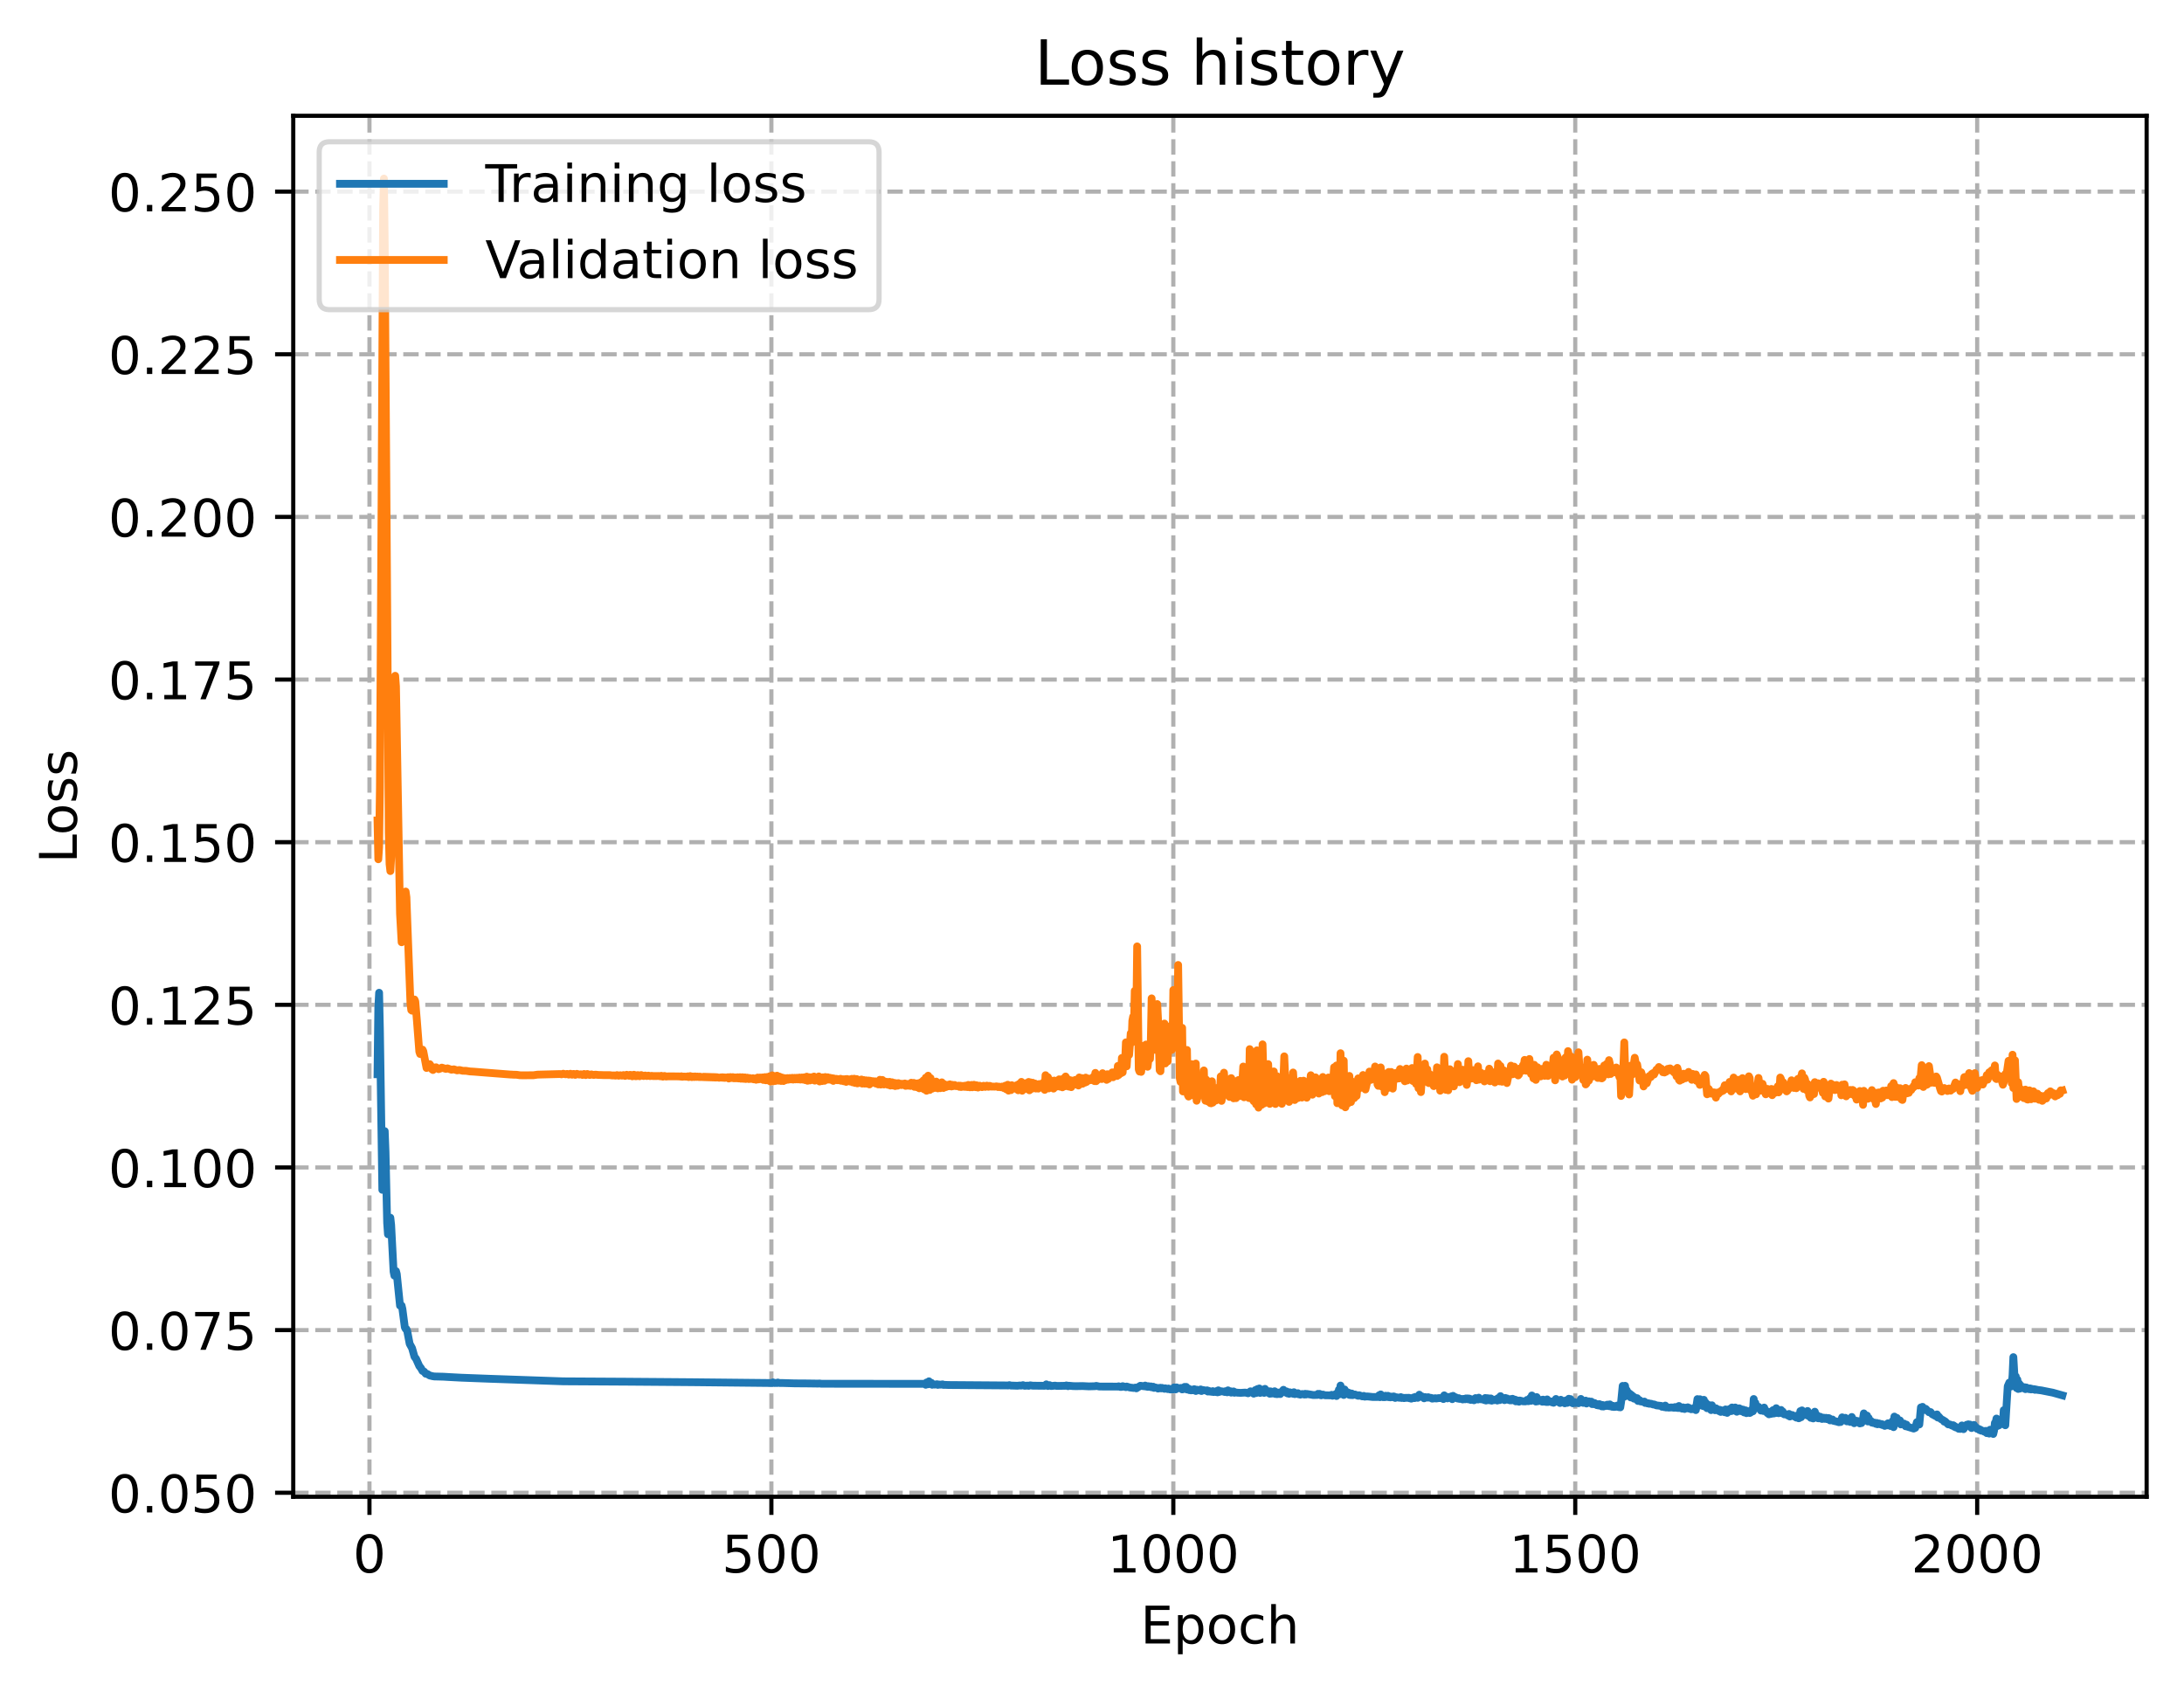 <?xml version="1.0" encoding="utf-8" standalone="no"?>
<!DOCTYPE svg PUBLIC "-//W3C//DTD SVG 1.1//EN"
  "http://www.w3.org/Graphics/SVG/1.1/DTD/svg11.dtd">
<!-- Created with matplotlib (https://matplotlib.org/) -->
<svg height="325.986pt" version="1.1" viewBox="0 0 420.826 325.986" width="420.826pt" xmlns="http://www.w3.org/2000/svg" xmlns:xlink="http://www.w3.org/1999/xlink">
 <defs>
  <style type="text/css">
*{stroke-linecap:butt;stroke-linejoin:round;}
  </style>
 </defs>
 <g id="figure_1">
  <g id="patch_1">
   <path d="M 0 325.986 
L 420.826 325.986 
L 420.826 0 
L 0 0 
z
" style="fill:#ffffff;"/>
  </g>
  <g id="axes_1">
   <g id="patch_2">
    <path d="M 56.506 288.43 
L 413.626 288.43 
L 413.626 22.318 
L 56.506 22.318 
z
" style="fill:#ffffff;"/>
   </g>
   <g id="matplotlib.axis_1">
    <g id="xtick_1">
     <g id="line2d_1">
      <path clip-path="url(#pd1c59b4daf)" d="M 71.19 288.43 
L 71.19 22.318 
" style="fill:none;stroke:#b0b0b0;stroke-dasharray:2.96,1.28;stroke-dashoffset:0;stroke-width:0.8;"/>
     </g>
     <g id="line2d_2">
      <defs>
       <path d="M 0 0 
L 0 3.5 
" id="m97bdda030d" style="stroke:#000000;stroke-width:0.8;"/>
      </defs>
      <g>
       <use style="stroke:#000000;stroke-width:0.8;" x="71.19" xlink:href="#m97bdda030d" y="288.43"/>
      </g>
     </g>
     <g id="text_1">
      <!-- 0 -->
      <defs>
       <path d="M 31.781 66.406 
Q 24.172 66.406 20.328 58.906 
Q 16.5 51.422 16.5 36.375 
Q 16.5 21.391 20.328 13.891 
Q 24.172 6.391 31.781 6.391 
Q 39.453 6.391 43.281 13.891 
Q 47.125 21.391 47.125 36.375 
Q 47.125 51.422 43.281 58.906 
Q 39.453 66.406 31.781 66.406 
z
M 31.781 74.219 
Q 44.047 74.219 50.516 64.516 
Q 56.984 54.828 56.984 36.375 
Q 56.984 17.969 50.516 8.266 
Q 44.047 -1.422 31.781 -1.422 
Q 19.531 -1.422 13.062 8.266 
Q 6.594 17.969 6.594 36.375 
Q 6.594 54.828 13.062 64.516 
Q 19.531 74.219 31.781 74.219 
z
" id="DejaVuSans-48"/>
      </defs>
      <g transform="translate(68.009 303.029)scale(0.1 -0.1)">
       <use xlink:href="#DejaVuSans-48"/>
      </g>
     </g>
    </g>
    <g id="xtick_2">
     <g id="line2d_3">
      <path clip-path="url(#pd1c59b4daf)" d="M 148.636 288.43 
L 148.636 22.318 
" style="fill:none;stroke:#b0b0b0;stroke-dasharray:2.96,1.28;stroke-dashoffset:0;stroke-width:0.8;"/>
     </g>
     <g id="line2d_4">
      <g>
       <use style="stroke:#000000;stroke-width:0.8;" x="148.636" xlink:href="#m97bdda030d" y="288.43"/>
      </g>
     </g>
     <g id="text_2">
      <!-- 500 -->
      <defs>
       <path d="M 10.797 72.906 
L 49.516 72.906 
L 49.516 64.594 
L 19.828 64.594 
L 19.828 46.734 
Q 21.969 47.469 24.109 47.828 
Q 26.266 48.188 28.422 48.188 
Q 40.625 48.188 47.75 41.5 
Q 54.891 34.812 54.891 23.391 
Q 54.891 11.625 47.562 5.094 
Q 40.234 -1.422 26.906 -1.422 
Q 22.312 -1.422 17.547 -0.641 
Q 12.797 0.141 7.719 1.703 
L 7.719 11.625 
Q 12.109 9.234 16.797 8.062 
Q 21.484 6.891 26.703 6.891 
Q 35.156 6.891 40.078 11.328 
Q 45.016 15.766 45.016 23.391 
Q 45.016 31 40.078 35.438 
Q 35.156 39.891 26.703 39.891 
Q 22.75 39.891 18.812 39.016 
Q 14.891 38.141 10.797 36.281 
z
" id="DejaVuSans-53"/>
      </defs>
      <g transform="translate(139.093 303.029)scale(0.1 -0.1)">
       <use xlink:href="#DejaVuSans-53"/>
       <use x="63.623" xlink:href="#DejaVuSans-48"/>
       <use x="127.246" xlink:href="#DejaVuSans-48"/>
      </g>
     </g>
    </g>
    <g id="xtick_3">
     <g id="line2d_5">
      <path clip-path="url(#pd1c59b4daf)" d="M 226.082 288.43 
L 226.082 22.318 
" style="fill:none;stroke:#b0b0b0;stroke-dasharray:2.96,1.28;stroke-dashoffset:0;stroke-width:0.8;"/>
     </g>
     <g id="line2d_6">
      <g>
       <use style="stroke:#000000;stroke-width:0.8;" x="226.082" xlink:href="#m97bdda030d" y="288.43"/>
      </g>
     </g>
     <g id="text_3">
      <!-- 1000 -->
      <defs>
       <path d="M 12.406 8.297 
L 28.516 8.297 
L 28.516 63.922 
L 10.984 60.406 
L 10.984 69.391 
L 28.422 72.906 
L 38.281 72.906 
L 38.281 8.297 
L 54.391 8.297 
L 54.391 0 
L 12.406 0 
z
" id="DejaVuSans-49"/>
      </defs>
      <g transform="translate(213.357 303.029)scale(0.1 -0.1)">
       <use xlink:href="#DejaVuSans-49"/>
       <use x="63.623" xlink:href="#DejaVuSans-48"/>
       <use x="127.246" xlink:href="#DejaVuSans-48"/>
       <use x="190.869" xlink:href="#DejaVuSans-48"/>
      </g>
     </g>
    </g>
    <g id="xtick_4">
     <g id="line2d_7">
      <path clip-path="url(#pd1c59b4daf)" d="M 303.529 288.43 
L 303.529 22.318 
" style="fill:none;stroke:#b0b0b0;stroke-dasharray:2.96,1.28;stroke-dashoffset:0;stroke-width:0.8;"/>
     </g>
     <g id="line2d_8">
      <g>
       <use style="stroke:#000000;stroke-width:0.8;" x="303.529" xlink:href="#m97bdda030d" y="288.43"/>
      </g>
     </g>
     <g id="text_4">
      <!-- 1500 -->
      <g transform="translate(290.804 303.029)scale(0.1 -0.1)">
       <use xlink:href="#DejaVuSans-49"/>
       <use x="63.623" xlink:href="#DejaVuSans-53"/>
       <use x="127.246" xlink:href="#DejaVuSans-48"/>
       <use x="190.869" xlink:href="#DejaVuSans-48"/>
      </g>
     </g>
    </g>
    <g id="xtick_5">
     <g id="line2d_9">
      <path clip-path="url(#pd1c59b4daf)" d="M 380.975 288.43 
L 380.975 22.318 
" style="fill:none;stroke:#b0b0b0;stroke-dasharray:2.96,1.28;stroke-dashoffset:0;stroke-width:0.8;"/>
     </g>
     <g id="line2d_10">
      <g>
       <use style="stroke:#000000;stroke-width:0.8;" x="380.975" xlink:href="#m97bdda030d" y="288.43"/>
      </g>
     </g>
     <g id="text_5">
      <!-- 2000 -->
      <defs>
       <path d="M 19.188 8.297 
L 53.609 8.297 
L 53.609 0 
L 7.328 0 
L 7.328 8.297 
Q 12.938 14.109 22.625 23.891 
Q 32.328 33.688 34.812 36.531 
Q 39.547 41.844 41.422 45.531 
Q 43.312 49.219 43.312 52.781 
Q 43.312 58.594 39.234 62.25 
Q 35.156 65.922 28.609 65.922 
Q 23.969 65.922 18.812 64.312 
Q 13.672 62.703 7.812 59.422 
L 7.812 69.391 
Q 13.766 71.781 18.938 73 
Q 24.125 74.219 28.422 74.219 
Q 39.75 74.219 46.484 68.547 
Q 53.219 62.891 53.219 53.422 
Q 53.219 48.922 51.531 44.891 
Q 49.859 40.875 45.406 35.406 
Q 44.188 33.984 37.641 27.219 
Q 31.109 20.453 19.188 8.297 
z
" id="DejaVuSans-50"/>
      </defs>
      <g transform="translate(368.25 303.029)scale(0.1 -0.1)">
       <use xlink:href="#DejaVuSans-50"/>
       <use x="63.623" xlink:href="#DejaVuSans-48"/>
       <use x="127.246" xlink:href="#DejaVuSans-48"/>
       <use x="190.869" xlink:href="#DejaVuSans-48"/>
      </g>
     </g>
    </g>
    <g id="text_6">
     <!-- Epoch -->
     <defs>
      <path d="M 9.812 72.906 
L 55.906 72.906 
L 55.906 64.594 
L 19.672 64.594 
L 19.672 43.016 
L 54.391 43.016 
L 54.391 34.719 
L 19.672 34.719 
L 19.672 8.297 
L 56.781 8.297 
L 56.781 0 
L 9.812 0 
z
" id="DejaVuSans-69"/>
      <path d="M 18.109 8.203 
L 18.109 -20.797 
L 9.078 -20.797 
L 9.078 54.688 
L 18.109 54.688 
L 18.109 46.391 
Q 20.953 51.266 25.266 53.625 
Q 29.594 56 35.594 56 
Q 45.562 56 51.781 48.094 
Q 58.016 40.188 58.016 27.297 
Q 58.016 14.406 51.781 6.484 
Q 45.562 -1.422 35.594 -1.422 
Q 29.594 -1.422 25.266 0.953 
Q 20.953 3.328 18.109 8.203 
z
M 48.688 27.297 
Q 48.688 37.203 44.609 42.844 
Q 40.531 48.484 33.406 48.484 
Q 26.266 48.484 22.188 42.844 
Q 18.109 37.203 18.109 27.297 
Q 18.109 17.391 22.188 11.75 
Q 26.266 6.109 33.406 6.109 
Q 40.531 6.109 44.609 11.75 
Q 48.688 17.391 48.688 27.297 
z
" id="DejaVuSans-112"/>
      <path d="M 30.609 48.391 
Q 23.391 48.391 19.188 42.75 
Q 14.984 37.109 14.984 27.297 
Q 14.984 17.484 19.156 11.844 
Q 23.344 6.203 30.609 6.203 
Q 37.797 6.203 41.984 11.859 
Q 46.188 17.531 46.188 27.297 
Q 46.188 37.016 41.984 42.703 
Q 37.797 48.391 30.609 48.391 
z
M 30.609 56 
Q 42.328 56 49.016 48.375 
Q 55.719 40.766 55.719 27.297 
Q 55.719 13.875 49.016 6.219 
Q 42.328 -1.422 30.609 -1.422 
Q 18.844 -1.422 12.172 6.219 
Q 5.516 13.875 5.516 27.297 
Q 5.516 40.766 12.172 48.375 
Q 18.844 56 30.609 56 
z
" id="DejaVuSans-111"/>
      <path d="M 48.781 52.594 
L 48.781 44.188 
Q 44.969 46.297 41.141 47.344 
Q 37.312 48.391 33.406 48.391 
Q 24.656 48.391 19.812 42.844 
Q 14.984 37.312 14.984 27.297 
Q 14.984 17.281 19.812 11.734 
Q 24.656 6.203 33.406 6.203 
Q 37.312 6.203 41.141 7.25 
Q 44.969 8.297 48.781 10.406 
L 48.781 2.094 
Q 45.016 0.344 40.984 -0.531 
Q 36.969 -1.422 32.422 -1.422 
Q 20.062 -1.422 12.781 6.344 
Q 5.516 14.109 5.516 27.297 
Q 5.516 40.672 12.859 48.328 
Q 20.219 56 33.016 56 
Q 37.156 56 41.109 55.141 
Q 45.062 54.297 48.781 52.594 
z
" id="DejaVuSans-99"/>
      <path d="M 54.891 33.016 
L 54.891 0 
L 45.906 0 
L 45.906 32.719 
Q 45.906 40.484 42.875 44.328 
Q 39.844 48.188 33.797 48.188 
Q 26.516 48.188 22.312 43.547 
Q 18.109 38.922 18.109 30.906 
L 18.109 0 
L 9.078 0 
L 9.078 75.984 
L 18.109 75.984 
L 18.109 46.188 
Q 21.344 51.125 25.703 53.562 
Q 30.078 56 35.797 56 
Q 45.219 56 50.047 50.172 
Q 54.891 44.344 54.891 33.016 
z
" id="DejaVuSans-104"/>
     </defs>
     <g transform="translate(219.755 316.707)scale(0.1 -0.1)">
      <use xlink:href="#DejaVuSans-69"/>
      <use x="63.184" xlink:href="#DejaVuSans-112"/>
      <use x="126.66" xlink:href="#DejaVuSans-111"/>
      <use x="187.842" xlink:href="#DejaVuSans-99"/>
      <use x="242.822" xlink:href="#DejaVuSans-104"/>
     </g>
    </g>
   </g>
   <g id="matplotlib.axis_2">
    <g id="ytick_1">
     <g id="line2d_11">
      <path clip-path="url(#pd1c59b4daf)" d="M 56.506 287.658 
L 413.626 287.658 
" style="fill:none;stroke:#b0b0b0;stroke-dasharray:2.96,1.28;stroke-dashoffset:0;stroke-width:0.8;"/>
     </g>
     <g id="line2d_12">
      <defs>
       <path d="M 0 0 
L -3.5 0 
" id="maaa214b5ef" style="stroke:#000000;stroke-width:0.8;"/>
      </defs>
      <g>
       <use style="stroke:#000000;stroke-width:0.8;" x="56.506" xlink:href="#maaa214b5ef" y="287.658"/>
      </g>
     </g>
     <g id="text_7">
      <!-- 0.050 -->
      <defs>
       <path d="M 10.688 12.406 
L 21 12.406 
L 21 0 
L 10.688 0 
z
" id="DejaVuSans-46"/>
      </defs>
      <g transform="translate(20.878 291.457)scale(0.1 -0.1)">
       <use xlink:href="#DejaVuSans-48"/>
       <use x="63.623" xlink:href="#DejaVuSans-46"/>
       <use x="95.41" xlink:href="#DejaVuSans-48"/>
       <use x="159.033" xlink:href="#DejaVuSans-53"/>
       <use x="222.656" xlink:href="#DejaVuSans-48"/>
      </g>
     </g>
    </g>
    <g id="ytick_2">
     <g id="line2d_13">
      <path clip-path="url(#pd1c59b4daf)" d="M 56.506 256.317 
L 413.626 256.317 
" style="fill:none;stroke:#b0b0b0;stroke-dasharray:2.96,1.28;stroke-dashoffset:0;stroke-width:0.8;"/>
     </g>
     <g id="line2d_14">
      <g>
       <use style="stroke:#000000;stroke-width:0.8;" x="56.506" xlink:href="#maaa214b5ef" y="256.317"/>
      </g>
     </g>
     <g id="text_8">
      <!-- 0.075 -->
      <defs>
       <path d="M 8.203 72.906 
L 55.078 72.906 
L 55.078 68.703 
L 28.609 0 
L 18.312 0 
L 43.219 64.594 
L 8.203 64.594 
z
" id="DejaVuSans-55"/>
      </defs>
      <g transform="translate(20.878 260.116)scale(0.1 -0.1)">
       <use xlink:href="#DejaVuSans-48"/>
       <use x="63.623" xlink:href="#DejaVuSans-46"/>
       <use x="95.41" xlink:href="#DejaVuSans-48"/>
       <use x="159.033" xlink:href="#DejaVuSans-55"/>
       <use x="222.656" xlink:href="#DejaVuSans-53"/>
      </g>
     </g>
    </g>
    <g id="ytick_3">
     <g id="line2d_15">
      <path clip-path="url(#pd1c59b4daf)" d="M 56.506 224.975 
L 413.626 224.975 
" style="fill:none;stroke:#b0b0b0;stroke-dasharray:2.96,1.28;stroke-dashoffset:0;stroke-width:0.8;"/>
     </g>
     <g id="line2d_16">
      <g>
       <use style="stroke:#000000;stroke-width:0.8;" x="56.506" xlink:href="#maaa214b5ef" y="224.975"/>
      </g>
     </g>
     <g id="text_9">
      <!-- 0.100 -->
      <g transform="translate(20.878 228.775)scale(0.1 -0.1)">
       <use xlink:href="#DejaVuSans-48"/>
       <use x="63.623" xlink:href="#DejaVuSans-46"/>
       <use x="95.41" xlink:href="#DejaVuSans-49"/>
       <use x="159.033" xlink:href="#DejaVuSans-48"/>
       <use x="222.656" xlink:href="#DejaVuSans-48"/>
      </g>
     </g>
    </g>
    <g id="ytick_4">
     <g id="line2d_17">
      <path clip-path="url(#pd1c59b4daf)" d="M 56.506 193.634 
L 413.626 193.634 
" style="fill:none;stroke:#b0b0b0;stroke-dasharray:2.96,1.28;stroke-dashoffset:0;stroke-width:0.8;"/>
     </g>
     <g id="line2d_18">
      <g>
       <use style="stroke:#000000;stroke-width:0.8;" x="56.506" xlink:href="#maaa214b5ef" y="193.634"/>
      </g>
     </g>
     <g id="text_10">
      <!-- 0.125 -->
      <g transform="translate(20.878 197.434)scale(0.1 -0.1)">
       <use xlink:href="#DejaVuSans-48"/>
       <use x="63.623" xlink:href="#DejaVuSans-46"/>
       <use x="95.41" xlink:href="#DejaVuSans-49"/>
       <use x="159.033" xlink:href="#DejaVuSans-50"/>
       <use x="222.656" xlink:href="#DejaVuSans-53"/>
      </g>
     </g>
    </g>
    <g id="ytick_5">
     <g id="line2d_19">
      <path clip-path="url(#pd1c59b4daf)" d="M 56.506 162.293 
L 413.626 162.293 
" style="fill:none;stroke:#b0b0b0;stroke-dasharray:2.96,1.28;stroke-dashoffset:0;stroke-width:0.8;"/>
     </g>
     <g id="line2d_20">
      <g>
       <use style="stroke:#000000;stroke-width:0.8;" x="56.506" xlink:href="#maaa214b5ef" y="162.293"/>
      </g>
     </g>
     <g id="text_11">
      <!-- 0.150 -->
      <g transform="translate(20.878 166.092)scale(0.1 -0.1)">
       <use xlink:href="#DejaVuSans-48"/>
       <use x="63.623" xlink:href="#DejaVuSans-46"/>
       <use x="95.41" xlink:href="#DejaVuSans-49"/>
       <use x="159.033" xlink:href="#DejaVuSans-53"/>
       <use x="222.656" xlink:href="#DejaVuSans-48"/>
      </g>
     </g>
    </g>
    <g id="ytick_6">
     <g id="line2d_21">
      <path clip-path="url(#pd1c59b4daf)" d="M 56.506 130.952 
L 413.626 130.952 
" style="fill:none;stroke:#b0b0b0;stroke-dasharray:2.96,1.28;stroke-dashoffset:0;stroke-width:0.8;"/>
     </g>
     <g id="line2d_22">
      <g>
       <use style="stroke:#000000;stroke-width:0.8;" x="56.506" xlink:href="#maaa214b5ef" y="130.952"/>
      </g>
     </g>
     <g id="text_12">
      <!-- 0.175 -->
      <g transform="translate(20.878 134.751)scale(0.1 -0.1)">
       <use xlink:href="#DejaVuSans-48"/>
       <use x="63.623" xlink:href="#DejaVuSans-46"/>
       <use x="95.41" xlink:href="#DejaVuSans-49"/>
       <use x="159.033" xlink:href="#DejaVuSans-55"/>
       <use x="222.656" xlink:href="#DejaVuSans-53"/>
      </g>
     </g>
    </g>
    <g id="ytick_7">
     <g id="line2d_23">
      <path clip-path="url(#pd1c59b4daf)" d="M 56.506 99.611 
L 413.626 99.611 
" style="fill:none;stroke:#b0b0b0;stroke-dasharray:2.96,1.28;stroke-dashoffset:0;stroke-width:0.8;"/>
     </g>
     <g id="line2d_24">
      <g>
       <use style="stroke:#000000;stroke-width:0.8;" x="56.506" xlink:href="#maaa214b5ef" y="99.611"/>
      </g>
     </g>
     <g id="text_13">
      <!-- 0.200 -->
      <g transform="translate(20.878 103.41)scale(0.1 -0.1)">
       <use xlink:href="#DejaVuSans-48"/>
       <use x="63.623" xlink:href="#DejaVuSans-46"/>
       <use x="95.41" xlink:href="#DejaVuSans-50"/>
       <use x="159.033" xlink:href="#DejaVuSans-48"/>
       <use x="222.656" xlink:href="#DejaVuSans-48"/>
      </g>
     </g>
    </g>
    <g id="ytick_8">
     <g id="line2d_25">
      <path clip-path="url(#pd1c59b4daf)" d="M 56.506 68.27 
L 413.626 68.27 
" style="fill:none;stroke:#b0b0b0;stroke-dasharray:2.96,1.28;stroke-dashoffset:0;stroke-width:0.8;"/>
     </g>
     <g id="line2d_26">
      <g>
       <use style="stroke:#000000;stroke-width:0.8;" x="56.506" xlink:href="#maaa214b5ef" y="68.27"/>
      </g>
     </g>
     <g id="text_14">
      <!-- 0.225 -->
      <g transform="translate(20.878 72.069)scale(0.1 -0.1)">
       <use xlink:href="#DejaVuSans-48"/>
       <use x="63.623" xlink:href="#DejaVuSans-46"/>
       <use x="95.41" xlink:href="#DejaVuSans-50"/>
       <use x="159.033" xlink:href="#DejaVuSans-50"/>
       <use x="222.656" xlink:href="#DejaVuSans-53"/>
      </g>
     </g>
    </g>
    <g id="ytick_9">
     <g id="line2d_27">
      <path clip-path="url(#pd1c59b4daf)" d="M 56.506 36.929 
L 413.626 36.929 
" style="fill:none;stroke:#b0b0b0;stroke-dasharray:2.96,1.28;stroke-dashoffset:0;stroke-width:0.8;"/>
     </g>
     <g id="line2d_28">
      <g>
       <use style="stroke:#000000;stroke-width:0.8;" x="56.506" xlink:href="#maaa214b5ef" y="36.929"/>
      </g>
     </g>
     <g id="text_15">
      <!-- 0.250 -->
      <g transform="translate(20.878 40.728)scale(0.1 -0.1)">
       <use xlink:href="#DejaVuSans-48"/>
       <use x="63.623" xlink:href="#DejaVuSans-46"/>
       <use x="95.41" xlink:href="#DejaVuSans-50"/>
       <use x="159.033" xlink:href="#DejaVuSans-53"/>
       <use x="222.656" xlink:href="#DejaVuSans-48"/>
      </g>
     </g>
    </g>
    <g id="text_16">
     <!-- Loss -->
     <defs>
      <path d="M 9.812 72.906 
L 19.672 72.906 
L 19.672 8.297 
L 55.172 8.297 
L 55.172 0 
L 9.812 0 
z
" id="DejaVuSans-76"/>
      <path d="M 44.281 53.078 
L 44.281 44.578 
Q 40.484 46.531 36.375 47.5 
Q 32.281 48.484 27.875 48.484 
Q 21.188 48.484 17.844 46.438 
Q 14.5 44.391 14.5 40.281 
Q 14.5 37.156 16.891 35.375 
Q 19.281 33.594 26.516 31.984 
L 29.594 31.297 
Q 39.156 29.25 43.188 25.516 
Q 47.219 21.781 47.219 15.094 
Q 47.219 7.469 41.188 3.016 
Q 35.156 -1.422 24.609 -1.422 
Q 20.219 -1.422 15.453 -0.562 
Q 10.688 0.297 5.422 2 
L 5.422 11.281 
Q 10.406 8.688 15.234 7.391 
Q 20.062 6.109 24.812 6.109 
Q 31.156 6.109 34.562 8.281 
Q 37.984 10.453 37.984 14.406 
Q 37.984 18.062 35.516 20.016 
Q 33.062 21.969 24.703 23.781 
L 21.578 24.516 
Q 13.234 26.266 9.516 29.906 
Q 5.812 33.547 5.812 39.891 
Q 5.812 47.609 11.281 51.797 
Q 16.75 56 26.812 56 
Q 31.781 56 36.172 55.266 
Q 40.578 54.547 44.281 53.078 
z
" id="DejaVuSans-115"/>
     </defs>
     <g transform="translate(14.798 166.341)rotate(-90)scale(0.1 -0.1)">
      <use xlink:href="#DejaVuSans-76"/>
      <use x="53.963" xlink:href="#DejaVuSans-111"/>
      <use x="115.145" xlink:href="#DejaVuSans-115"/>
      <use x="167.244" xlink:href="#DejaVuSans-115"/>
     </g>
    </g>
   </g>
   <g id="line2d_29">
    <path clip-path="url(#pd1c59b4daf)" d="M 72.739 207.016 
L 72.894 194.175 
L 73.049 191.304 
L 73.204 198.344 
L 73.668 229.289 
L 73.823 227.055 
L 74.133 217.97 
L 74.288 222 
L 74.598 235.664 
L 74.753 237.854 
L 74.907 237.016 
L 75.217 234.656 
L 75.372 236.058 
L 75.837 245.037 
L 75.992 245.82 
L 76.147 245.514 
L 76.302 244.944 
L 76.456 245.518 
L 77.076 251.602 
L 77.386 251.596 
L 77.541 252.258 
L 78.005 255.772 
L 78.16 256.069 
L 78.315 256.121 
L 78.47 256.521 
L 78.935 258.956 
L 79.399 259.797 
L 79.864 261.457 
L 80.174 261.854 
L 80.793 263.243 
L 81.103 263.632 
L 81.413 264.189 
L 81.723 264.317 
L 82.033 264.728 
L 82.342 264.772 
L 82.807 265.068 
L 83.117 265.137 
L 83.427 265.213 
L 83.736 265.255 
L 84.046 265.26 
L 85.44 265.295 
L 86.524 265.361 
L 88.848 265.485 
L 94.269 265.692 
L 108.519 266.188 
L 120.601 266.258 
L 127.416 266.31 
L 133.457 266.358 
L 148.791 266.517 
L 148.946 266.393 
L 149.256 266.518 
L 149.566 266.487 
L 149.721 266.522 
L 149.875 266.42 
L 150.185 266.512 
L 150.65 266.508 
L 153.128 266.58 
L 155.297 266.594 
L 156.071 266.603 
L 157.62 266.625 
L 157.93 266.603 
L 158.24 266.651 
L 178.066 266.672 
L 178.221 266.64 
L 178.376 266.853 
L 178.531 266.409 
L 178.685 266.463 
L 178.84 266.758 
L 178.995 266.184 
L 179.15 266.593 
L 179.46 266.474 
L 179.615 266.852 
L 179.77 266.726 
L 180.079 266.822 
L 180.544 266.744 
L 180.699 266.877 
L 180.854 266.788 
L 181.164 266.841 
L 181.628 266.771 
L 181.783 266.88 
L 182.093 266.867 
L 182.713 266.895 
L 194.33 266.981 
L 194.484 266.916 
L 194.794 267.009 
L 195.104 267.009 
L 196.033 267.039 
L 196.498 266.989 
L 196.808 267.012 
L 197.118 266.919 
L 197.427 267.046 
L 198.047 267.007 
L 198.202 267.059 
L 198.512 266.954 
L 198.976 267.025 
L 201.3 267.049 
L 201.609 266.769 
L 201.919 267.091 
L 202.229 266.922 
L 202.539 267.095 
L 203.313 267.014 
L 203.623 267.078 
L 205.327 267.046 
L 205.482 266.973 
L 205.792 267.124 
L 205.946 267.034 
L 206.411 267.074 
L 206.721 267.105 
L 207.341 267.122 
L 208.58 267.098 
L 209.819 267.161 
L 211.058 267.125 
L 211.213 267.063 
L 211.832 267.19 
L 215.395 267.204 
L 215.55 267.143 
L 215.86 267.274 
L 216.169 267.259 
L 216.324 267.119 
L 216.944 267.312 
L 217.099 267.192 
L 217.718 267.38 
L 218.493 267.473 
L 218.803 267.389 
L 218.957 267.54 
L 219.732 267.041 
L 220.506 267.151 
L 220.661 267.003 
L 220.816 267.196 
L 220.971 267.105 
L 221.126 267.254 
L 221.281 267.121 
L 221.436 267.264 
L 221.746 267.163 
L 221.9 267.343 
L 222.21 267.224 
L 222.365 267.454 
L 222.675 267.382 
L 222.985 267.486 
L 223.14 267.586 
L 223.294 267.463 
L 223.449 267.539 
L 223.604 267.43 
L 223.759 267.547 
L 223.914 267.453 
L 224.224 267.569 
L 224.379 267.63 
L 224.534 267.529 
L 224.998 267.682 
L 225.153 267.577 
L 225.463 267.752 
L 225.773 267.74 
L 226.082 267.746 
L 226.237 267.362 
L 226.392 267.723 
L 226.547 267.737 
L 226.702 267.354 
L 227.012 267.525 
L 227.631 267.455 
L 227.786 267.746 
L 227.941 267.717 
L 228.251 267.262 
L 228.406 267.599 
L 228.561 267.259 
L 228.716 267.769 
L 229.025 267.592 
L 229.18 267.884 
L 229.335 267.739 
L 229.49 267.927 
L 229.645 267.793 
L 229.8 267.912 
L 229.955 267.865 
L 230.11 267.697 
L 230.419 268.051 
L 230.574 267.792 
L 231.039 267.944 
L 231.349 267.749 
L 231.504 268.058 
L 231.659 267.844 
L 232.433 267.982 
L 232.588 267.923 
L 232.743 268.16 
L 232.898 268.017 
L 233.053 268.154 
L 233.362 268.183 
L 233.517 268.214 
L 233.672 268.076 
L 233.827 268.255 
L 234.137 268.205 
L 234.292 268.254 
L 234.447 268.052 
L 234.602 268.309 
L 234.756 267.921 
L 234.911 268.241 
L 235.066 268.067 
L 235.841 268.183 
L 235.996 268.246 
L 236.15 268.084 
L 236.46 268.307 
L 236.615 267.924 
L 236.77 268.256 
L 237.08 268.096 
L 237.235 268.368 
L 237.39 268.179 
L 237.699 268.136 
L 237.854 268.391 
L 238.009 268.313 
L 238.474 268.384 
L 239.093 268.409 
L 239.713 268.367 
L 240.023 268.358 
L 240.487 268.491 
L 240.952 268.11 
L 241.262 268.363 
L 241.417 268.168 
L 241.572 268.568 
L 241.882 267.871 
L 242.036 268.451 
L 242.191 267.733 
L 242.346 267.66 
L 242.501 268.354 
L 242.656 267.566 
L 242.811 268.427 
L 242.966 267.96 
L 243.121 268.25 
L 243.43 267.781 
L 243.585 268.416 
L 243.74 267.637 
L 243.895 268.224 
L 244.05 268.14 
L 244.36 268.407 
L 244.515 268.099 
L 244.67 268.584 
L 244.824 268.123 
L 244.979 268.552 
L 245.289 268.403 
L 245.444 268.541 
L 245.599 268.1 
L 245.754 268.628 
L 245.909 268.277 
L 246.064 268.658 
L 246.219 268.343 
L 246.373 268.624 
L 246.528 268.389 
L 246.683 268.642 
L 246.993 268.165 
L 247.303 267.82 
L 247.458 268.145 
L 247.613 268.075 
L 247.767 268.363 
L 247.922 268.137 
L 248.077 268.517 
L 248.232 268.476 
L 248.387 268.595 
L 248.542 268.305 
L 249.161 268.589 
L 249.316 268.285 
L 249.471 268.65 
L 249.781 268.588 
L 250.091 268.472 
L 250.246 268.693 
L 250.401 268.666 
L 250.555 268.757 
L 250.865 268.644 
L 251.02 268.631 
L 251.33 268.74 
L 251.485 268.597 
L 251.64 268.726 
L 251.795 268.619 
L 252.414 268.722 
L 252.724 268.772 
L 253.034 268.829 
L 253.808 268.813 
L 253.963 268.601 
L 254.118 268.766 
L 254.273 268.609 
L 254.428 268.85 
L 254.583 268.883 
L 254.892 268.742 
L 255.357 268.885 
L 255.667 268.88 
L 256.287 268.893 
L 256.596 268.787 
L 256.751 268.968 
L 257.371 268.654 
L 257.526 269.02 
L 257.681 268.415 
L 257.835 268.462 
L 257.99 267.789 
L 258.145 268.675 
L 258.3 266.998 
L 258.455 268.128 
L 258.61 268.078 
L 258.765 268.208 
L 258.92 268.822 
L 259.075 267.746 
L 259.229 268.522 
L 259.384 268.555 
L 259.539 268.24 
L 259.694 268.646 
L 259.849 268.378 
L 260.004 268.804 
L 260.159 268.495 
L 260.314 268.843 
L 260.469 268.541 
L 260.624 268.85 
L 261.088 268.726 
L 261.553 268.924 
L 261.708 268.98 
L 261.863 268.859 
L 262.482 269.084 
L 262.792 268.992 
L 262.947 269.14 
L 263.412 269.096 
L 263.721 269.122 
L 264.496 269.206 
L 265.58 269.206 
L 265.735 268.868 
L 265.89 269.248 
L 266.045 268.711 
L 266.2 269.039 
L 266.355 269.04 
L 266.509 269.244 
L 266.664 269.006 
L 266.819 269.249 
L 266.974 268.963 
L 267.284 269.202 
L 267.439 268.975 
L 267.594 269.245 
L 267.749 269.093 
L 267.903 269.28 
L 268.058 269.129 
L 268.368 269.252 
L 268.523 269.093 
L 268.678 269.141 
L 268.833 269.391 
L 268.988 269.247 
L 269.607 269.348 
L 269.762 269.352 
L 269.917 269.228 
L 270.072 269.397 
L 270.382 269.352 
L 270.537 269.43 
L 270.846 269.365 
L 271.156 269.375 
L 271.466 269.357 
L 271.621 269.459 
L 271.776 269.417 
L 271.931 269.531 
L 272.395 269.292 
L 272.55 269.428 
L 272.705 269.189 
L 272.86 269.287 
L 273.015 269.232 
L 273.17 269.374 
L 273.325 269.267 
L 273.48 268.761 
L 273.634 269.09 
L 273.944 269.069 
L 274.409 269.463 
L 274.564 269.216 
L 275.028 269.332 
L 275.183 269.243 
L 275.493 269.352 
L 275.803 269.386 
L 275.958 269.524 
L 276.577 269.439 
L 276.732 269.497 
L 277.197 269.42 
L 277.971 269.423 
L 278.126 269.605 
L 278.281 268.889 
L 278.591 269.338 
L 278.746 269.175 
L 278.901 269.475 
L 279.056 269.204 
L 279.365 269.363 
L 279.52 269.349 
L 279.675 269.076 
L 279.83 269.627 
L 279.985 268.986 
L 280.14 269.347 
L 280.45 269.243 
L 280.76 269.469 
L 280.914 269.516 
L 281.069 269.426 
L 281.224 269.572 
L 281.534 269.56 
L 281.844 269.682 
L 281.999 269.569 
L 282.308 269.651 
L 282.463 269.481 
L 282.618 269.606 
L 282.773 269.474 
L 282.928 269.663 
L 283.083 269.505 
L 283.238 269.575 
L 283.393 269.774 
L 283.548 269.634 
L 284.012 269.839 
L 284.167 269.758 
L 284.322 269.415 
L 284.477 269.621 
L 284.632 269.572 
L 284.787 269.692 
L 284.942 269.338 
L 285.097 269.619 
L 285.716 269.684 
L 285.871 269.659 
L 286.026 269.806 
L 286.181 269.4 
L 286.336 269.89 
L 286.491 269.426 
L 286.645 269.796 
L 286.8 269.459 
L 286.955 269.838 
L 287.265 269.484 
L 287.42 269.919 
L 287.575 269.675 
L 287.885 269.825 
L 288.349 269.624 
L 288.504 269.891 
L 288.659 269.432 
L 288.814 269.373 
L 288.969 269.81 
L 289.124 269.042 
L 289.279 269.679 
L 289.588 269.482 
L 289.898 269.819 
L 290.053 269.39 
L 290.208 269.726 
L 290.363 269.477 
L 290.518 269.718 
L 290.982 269.857 
L 291.137 269.599 
L 291.292 269.85 
L 291.447 269.552 
L 291.757 269.854 
L 291.912 269.71 
L 292.067 270.049 
L 292.222 269.826 
L 292.376 270.046 
L 292.531 269.901 
L 292.686 270.118 
L 292.841 269.887 
L 293.461 270.04 
L 293.925 270.053 
L 294.235 269.771 
L 294.39 270.011 
L 294.545 270.01 
L 294.855 269.382 
L 295.01 269.952 
L 295.165 268.913 
L 295.319 269.507 
L 295.474 269.442 
L 295.629 269.719 
L 295.784 269.25 
L 295.939 270.088 
L 296.094 269.221 
L 296.249 270.04 
L 296.404 269.846 
L 296.559 269.972 
L 297.023 269.761 
L 297.178 270.117 
L 297.333 269.713 
L 297.488 270.109 
L 297.798 269.964 
L 297.953 270.171 
L 298.107 269.667 
L 298.262 270.171 
L 298.417 270.006 
L 298.727 270.077 
L 298.882 270.066 
L 299.037 270.235 
L 299.192 270.179 
L 299.347 270.32 
L 299.656 269.799 
L 299.811 269.583 
L 299.966 270.09 
L 300.121 269.952 
L 300.276 270.177 
L 300.431 269.93 
L 300.586 270.366 
L 300.741 269.743 
L 300.896 270.102 
L 301.36 270.132 
L 301.515 270.422 
L 301.67 269.888 
L 301.825 270.303 
L 301.98 270.343 
L 302.29 269.543 
L 302.444 269.991 
L 302.599 269.604 
L 302.754 270.277 
L 302.909 270.207 
L 303.064 270.425 
L 303.374 270.169 
L 303.529 270.378 
L 303.993 270.287 
L 304.148 270.413 
L 304.303 270.303 
L 304.458 270.052 
L 304.613 269.579 
L 304.768 270.085 
L 304.923 269.939 
L 305.078 270.346 
L 305.233 269.97 
L 305.387 270.203 
L 305.542 269.907 
L 305.697 270.465 
L 306.007 270.152 
L 306.162 270.039 
L 306.472 270.378 
L 306.627 270.1 
L 306.781 270.58 
L 306.936 270.374 
L 307.091 270.593 
L 307.246 270.366 
L 307.401 270.635 
L 307.556 270.54 
L 307.711 270.786 
L 307.866 270.591 
L 308.021 270.849 
L 308.175 270.582 
L 308.33 270.781 
L 308.485 270.694 
L 308.64 271.023 
L 308.795 270.748 
L 308.95 271.045 
L 309.105 270.843 
L 309.26 270.962 
L 309.415 270.774 
L 309.57 270.934 
L 309.724 270.678 
L 310.034 270.972 
L 310.189 270.63 
L 310.344 271.017 
L 310.499 270.879 
L 310.654 271.098 
L 310.809 270.904 
L 310.964 271.129 
L 311.428 271.088 
L 311.583 270.865 
L 311.893 271.159 
L 312.048 271.01 
L 312.203 271.203 
L 312.358 270.217 
L 312.667 267.068 
L 312.822 269.032 
L 312.977 269.167 
L 313.132 267.047 
L 313.287 268.405 
L 313.442 267.888 
L 313.597 268.959 
L 313.752 268.343 
L 313.906 269.064 
L 314.061 268.595 
L 314.216 269.293 
L 314.371 268.824 
L 314.526 269.301 
L 314.681 269.079 
L 314.836 269.525 
L 314.991 269.295 
L 315.301 269.685 
L 315.455 269.428 
L 315.61 269.972 
L 315.765 269.809 
L 315.92 269.815 
L 316.075 270.052 
L 316.54 270.127 
L 316.849 270.09 
L 317.004 270.357 
L 317.159 270.313 
L 317.469 270.448 
L 317.624 270.408 
L 317.779 270.513 
L 318.089 270.489 
L 318.553 270.654 
L 318.708 270.633 
L 319.173 270.822 
L 320.102 270.926 
L 320.257 271.1 
L 320.567 270.987 
L 320.722 271.177 
L 320.877 270.861 
L 321.032 271.229 
L 321.186 271.174 
L 321.496 271.259 
L 322.116 271.216 
L 322.58 271.286 
L 322.735 271.149 
L 323.045 271.298 
L 323.2 271.086 
L 323.355 271.329 
L 323.51 270.938 
L 323.665 271.315 
L 323.82 271.356 
L 323.975 271.203 
L 324.129 271.455 
L 324.284 271.202 
L 324.594 271.523 
L 324.749 271.265 
L 325.059 271.29 
L 325.214 271.191 
L 325.369 271.435 
L 325.523 271.319 
L 325.833 271.564 
L 326.453 271.522 
L 326.608 271.196 
L 326.763 271.732 
L 327.072 269.609 
L 327.382 270.869 
L 327.537 269.632 
L 327.692 270.418 
L 327.847 269.764 
L 328.002 270.047 
L 328.157 270.954 
L 328.311 269.747 
L 328.466 271.039 
L 328.621 270.255 
L 328.776 270.648 
L 328.931 271.371 
L 329.086 270.659 
L 329.241 271.179 
L 329.396 271.244 
L 329.551 270.834 
L 329.706 271.734 
L 329.86 270.8 
L 330.015 271.618 
L 330.17 271.306 
L 330.325 271.421 
L 330.48 271.762 
L 330.635 271.38 
L 330.79 271.642 
L 330.945 271.561 
L 331.254 271.938 
L 331.409 271.68 
L 331.564 272.085 
L 331.719 272.033 
L 332.029 271.777 
L 332.339 272.153 
L 332.494 271.603 
L 332.803 272.27 
L 332.958 271.708 
L 333.268 271.522 
L 333.423 271.916 
L 333.578 271.929 
L 333.733 271.225 
L 333.888 271.685 
L 334.043 271.522 
L 334.197 271.842 
L 334.352 271.231 
L 334.507 271.462 
L 334.662 272.05 
L 334.817 271.425 
L 335.127 271.386 
L 335.282 271.482 
L 335.437 271.932 
L 335.591 271.588 
L 335.746 271.999 
L 335.901 271.647 
L 336.056 272.18 
L 336.211 271.772 
L 336.366 271.781 
L 336.521 272.322 
L 336.676 272.065 
L 336.831 272.253 
L 336.985 272.206 
L 337.14 272.292 
L 337.295 272.216 
L 337.45 271.71 
L 337.605 271.679 
L 337.76 271.97 
L 337.915 269.591 
L 338.07 271.504 
L 338.225 270.321 
L 338.38 271.024 
L 338.689 271.33 
L 338.844 271.096 
L 339.309 271.825 
L 339.464 271.516 
L 339.774 271.904 
L 339.928 271.244 
L 340.083 271.743 
L 340.238 271.796 
L 340.548 272.316 
L 340.703 272.049 
L 340.858 272.547 
L 341.168 272.248 
L 341.322 272.451 
L 341.632 271.744 
L 341.787 272.382 
L 342.097 272.294 
L 342.252 271.364 
L 342.407 272.289 
L 342.562 271.865 
L 342.716 272.333 
L 342.871 272.124 
L 343.026 272.171 
L 343.181 271.704 
L 343.336 272.328 
L 343.491 271.989 
L 343.801 272.554 
L 344.111 272.53 
L 344.42 272.711 
L 344.575 272.807 
L 344.73 272.473 
L 344.885 272.971 
L 345.04 272.776 
L 345.195 272.82 
L 345.35 272.682 
L 345.814 273 
L 345.969 272.956 
L 346.124 273.183 
L 346.279 272.788 
L 346.589 273.313 
L 346.744 273.238 
L 346.899 271.923 
L 347.053 273.102 
L 347.208 271.786 
L 347.363 272.717 
L 347.518 272.435 
L 347.828 272.286 
L 348.138 272.722 
L 348.293 271.9 
L 348.448 272.857 
L 348.602 272.536 
L 348.912 273.222 
L 349.067 272.88 
L 349.222 273.291 
L 349.377 273.34 
L 349.687 272.038 
L 349.996 273.043 
L 350.151 272.752 
L 350.306 273.308 
L 350.461 273.315 
L 350.616 273.032 
L 350.771 273.02 
L 350.926 273.376 
L 351.081 273.439 
L 351.39 273.194 
L 351.545 273.415 
L 351.855 273.221 
L 352.01 273.471 
L 352.165 273.454 
L 352.32 273.258 
L 352.475 273.313 
L 352.63 273.716 
L 352.785 273.534 
L 352.939 273.646 
L 353.094 273.542 
L 353.249 273.788 
L 353.869 273.929 
L 354.333 274.066 
L 354.488 273.925 
L 354.643 274.035 
L 354.953 273.127 
L 355.263 273.71 
L 355.418 273.625 
L 355.573 273.221 
L 355.882 273.908 
L 356.037 273.69 
L 356.192 273.67 
L 356.502 274.016 
L 356.812 273.055 
L 356.967 273.616 
L 357.121 273.568 
L 357.276 274.262 
L 357.431 273.704 
L 357.741 274.069 
L 357.896 273.826 
L 358.361 274.303 
L 358.516 273.994 
L 358.67 274.238 
L 358.98 273.317 
L 359.135 272.364 
L 359.445 273.384 
L 359.755 272.789 
L 359.91 273.925 
L 360.064 273.249 
L 360.219 273.674 
L 360.529 273.848 
L 360.684 274.149 
L 360.839 274.098 
L 360.994 274.22 
L 361.149 274.137 
L 361.458 274.384 
L 361.613 274.205 
L 361.768 274.466 
L 362.078 274.31 
L 362.388 274.494 
L 362.543 274.415 
L 362.698 274.6 
L 362.853 274.507 
L 363.162 274.775 
L 363.472 274.54 
L 363.627 274.673 
L 363.782 274.276 
L 363.937 274.531 
L 364.092 274.437 
L 364.247 274.795 
L 364.556 274.116 
L 364.711 273.791 
L 364.866 275.019 
L 365.021 272.98 
L 365.331 274.273 
L 365.486 273.227 
L 365.641 274.092 
L 365.795 274.114 
L 366.105 273.728 
L 366.26 274.495 
L 366.415 274.375 
L 366.725 274.412 
L 366.88 274.327 
L 367.189 274.851 
L 367.344 274.529 
L 367.499 274.912 
L 368.738 275.293 
L 369.048 275.153 
L 369.358 274.052 
L 369.513 274.51 
L 369.823 274.506 
L 370.132 271.209 
L 370.287 271.308 
L 370.442 271.102 
L 370.597 271.562 
L 370.752 271.459 
L 370.907 271.712 
L 371.062 271.486 
L 371.681 272.142 
L 371.991 272.107 
L 372.301 272.517 
L 373.075 272.939 
L 373.23 272.562 
L 373.385 273.168 
L 373.54 272.95 
L 374.005 273.467 
L 374.469 273.702 
L 374.624 273.962 
L 374.779 273.895 
L 375.399 274.486 
L 375.709 274.496 
L 376.173 274.741 
L 376.328 274.638 
L 376.483 274.721 
L 376.638 274.977 
L 376.793 274.922 
L 376.948 275.107 
L 377.258 275.155 
L 377.412 275.34 
L 377.567 275.242 
L 377.722 275.357 
L 378.032 274.689 
L 378.342 275.411 
L 378.961 274.555 
L 379.116 274.673 
L 379.271 274.468 
L 379.426 274.566 
L 379.581 274.518 
L 379.736 274.643 
L 379.891 275.189 
L 380.046 274.683 
L 380.2 274.873 
L 380.355 274.591 
L 380.51 274.926 
L 380.665 274.966 
L 380.975 275.347 
L 381.285 275.362 
L 381.44 275.582 
L 381.594 275.504 
L 381.749 275.7 
L 382.214 275.746 
L 382.369 275.904 
L 382.524 275.901 
L 382.679 275.735 
L 382.834 276.174 
L 383.143 275.743 
L 383.298 276.258 
L 383.453 275.519 
L 383.608 275.895 
L 383.763 275.959 
L 384.073 276.334 
L 384.228 275.688 
L 384.383 274.209 
L 384.537 274.074 
L 384.692 273.357 
L 384.847 274.811 
L 385.002 274.161 
L 385.157 274.678 
L 385.467 273.594 
L 385.622 274.309 
L 385.777 273.355 
L 385.931 274.433 
L 386.086 271.748 
L 386.241 274.344 
L 386.396 274.658 
L 386.861 267.131 
L 387.171 266.421 
L 387.48 267.189 
L 387.635 266.863 
L 387.79 264.995 
L 387.945 261.522 
L 388.255 266.806 
L 388.41 265.231 
L 388.565 267.485 
L 388.72 265.853 
L 388.874 267.66 
L 389.029 266.574 
L 389.184 267.599 
L 389.339 266.941 
L 389.494 267.435 
L 389.649 267.341 
L 389.804 267.379 
L 389.959 267.551 
L 390.114 267.323 
L 390.268 267.694 
L 390.423 267.365 
L 390.578 267.645 
L 390.733 267.508 
L 390.888 267.527 
L 391.043 267.713 
L 391.198 267.554 
L 391.353 267.749 
L 391.508 267.632 
L 391.817 267.749 
L 391.972 267.691 
L 392.127 267.832 
L 392.282 267.76 
L 392.592 267.84 
L 393.366 267.938 
L 393.831 268.034 
L 395.535 268.369 
L 397.394 268.892 
L 397.394 268.892 
" style="fill:none;stroke:#1f77b4;stroke-linecap:square;stroke-width:1.5;"/>
   </g>
   <g id="line2d_30">
    <path clip-path="url(#pd1c59b4daf)" d="M 72.739 158.091 
L 72.894 165.584 
L 73.049 163.247 
L 73.204 151.781 
L 73.513 98.299 
L 73.823 40.129 
L 73.978 34.414 
L 74.133 47.244 
L 74.907 160.445 
L 75.062 166.504 
L 75.217 167.86 
L 75.372 165.197 
L 75.682 150.652 
L 75.992 133.782 
L 76.147 130.225 
L 76.302 132.264 
L 76.611 149.858 
L 77.076 176.054 
L 77.386 181.576 
L 77.541 181.04 
L 78.16 171.8 
L 78.315 172.908 
L 78.625 181.3 
L 79.09 193.355 
L 79.244 194.654 
L 79.399 194.768 
L 79.864 192.606 
L 80.019 192.969 
L 80.329 196.636 
L 80.793 202.656 
L 80.948 203.112 
L 81.103 202.967 
L 81.413 202.266 
L 81.568 202.585 
L 82.187 205.806 
L 82.342 205.747 
L 82.807 205.068 
L 82.962 205.291 
L 83.272 206.089 
L 83.427 206.195 
L 83.736 205.881 
L 83.891 205.69 
L 84.046 205.676 
L 84.511 206.032 
L 84.821 205.924 
L 85.13 205.733 
L 85.905 205.984 
L 86.215 205.875 
L 86.989 206.139 
L 87.454 206.066 
L 88.073 206.263 
L 88.538 206.195 
L 89.158 206.344 
L 89.777 206.35 
L 90.552 206.472 
L 91.326 206.517 
L 92.565 206.617 
L 98.296 207.064 
L 98.606 207.075 
L 98.916 207.099 
L 99.535 207.109 
L 100.155 207.204 
L 100.775 207.217 
L 102.478 207.203 
L 102.788 207.202 
L 103.563 207.086 
L 107.9 206.972 
L 108.209 207.025 
L 108.519 206.91 
L 108.984 207.022 
L 109.294 206.946 
L 109.603 207.081 
L 109.913 206.914 
L 110.223 207.1 
L 110.533 206.945 
L 110.843 207.134 
L 111.152 206.933 
L 111.617 207.079 
L 111.927 207.013 
L 112.237 207.148 
L 112.546 206.957 
L 112.856 207.174 
L 113.166 206.957 
L 113.631 207.157 
L 113.94 207.038 
L 114.405 207.158 
L 114.715 207.084 
L 115.334 207.153 
L 115.644 207.153 
L 116.264 207.178 
L 117.503 207.182 
L 117.968 207.243 
L 118.432 207.232 
L 118.587 207.281 
L 118.897 207.17 
L 119.207 207.294 
L 119.516 207.198 
L 119.826 207.281 
L 120.136 207.169 
L 120.446 207.338 
L 120.756 207.112 
L 121.22 207.307 
L 121.375 207.13 
L 121.53 207.134 
L 121.84 207.411 
L 122.15 207.103 
L 122.305 207.17 
L 122.459 207.392 
L 122.614 207.392 
L 122.769 207.192 
L 122.924 207.176 
L 123.234 207.398 
L 123.544 207.164 
L 124.008 207.358 
L 124.318 207.255 
L 124.628 207.356 
L 124.938 207.279 
L 125.248 207.37 
L 125.557 207.318 
L 125.867 207.365 
L 126.951 207.352 
L 127.261 207.41 
L 127.416 207.31 
L 127.726 207.477 
L 128.036 207.338 
L 128.345 207.456 
L 128.655 207.422 
L 128.965 207.414 
L 130.824 207.426 
L 131.133 207.464 
L 131.288 207.402 
L 131.443 207.505 
L 131.753 207.459 
L 132.373 207.483 
L 132.527 207.416 
L 132.682 207.559 
L 132.837 207.524 
L 132.992 207.37 
L 133.302 207.564 
L 133.457 207.444 
L 133.767 207.551 
L 133.921 207.431 
L 134.231 207.535 
L 134.386 207.455 
L 134.696 207.552 
L 134.851 207.469 
L 135.006 207.562 
L 135.316 207.526 
L 135.47 207.573 
L 135.625 207.49 
L 135.78 207.585 
L 135.935 207.5 
L 136.09 207.595 
L 136.245 207.51 
L 136.4 207.605 
L 136.555 207.52 
L 136.71 207.616 
L 136.864 207.53 
L 137.019 207.626 
L 137.174 207.54 
L 137.329 207.637 
L 137.484 207.551 
L 137.639 207.649 
L 137.794 207.562 
L 137.949 207.661 
L 138.104 207.574 
L 138.568 207.691 
L 138.878 207.615 
L 139.033 207.673 
L 139.188 207.589 
L 139.343 207.696 
L 139.498 207.611 
L 139.653 207.719 
L 139.807 207.634 
L 140.117 207.661 
L 140.272 207.583 
L 140.427 207.837 
L 140.582 207.787 
L 140.737 207.557 
L 141.047 207.738 
L 141.201 207.563 
L 141.356 207.783 
L 141.511 207.795 
L 141.666 207.619 
L 141.821 207.793 
L 141.976 207.762 
L 142.131 207.592 
L 142.286 207.824 
L 142.441 207.796 
L 142.595 207.58 
L 142.75 207.872 
L 142.905 207.848 
L 143.06 207.586 
L 143.215 207.889 
L 143.37 207.874 
L 143.525 207.619 
L 143.68 207.932 
L 143.835 207.873 
L 143.989 207.673 
L 144.299 207.944 
L 144.454 207.741 
L 144.764 207.916 
L 145.074 207.774 
L 145.229 207.995 
L 145.538 207.802 
L 145.693 208.076 
L 146.003 207.649 
L 146.158 208.004 
L 146.313 207.953 
L 146.468 207.643 
L 146.623 207.958 
L 146.778 207.978 
L 146.932 207.62 
L 147.087 208.111 
L 147.242 207.965 
L 147.397 207.563 
L 147.552 208.176 
L 147.862 207.532 
L 148.017 208.207 
L 148.172 208.017 
L 148.326 207.4 
L 148.481 208.432 
L 148.636 208.05 
L 148.791 207.223 
L 148.946 208.385 
L 149.101 208.116 
L 149.256 207.359 
L 149.411 208.307 
L 149.566 208.145 
L 149.721 207.29 
L 149.875 208.212 
L 150.03 208.251 
L 150.185 207.461 
L 150.495 208.307 
L 150.65 207.633 
L 150.96 208.322 
L 151.115 207.746 
L 151.269 207.786 
L 151.424 208.14 
L 151.734 207.745 
L 151.889 208.059 
L 152.044 207.971 
L 152.199 207.733 
L 152.354 208.005 
L 152.509 207.93 
L 152.663 207.702 
L 152.818 208.043 
L 153.128 207.704 
L 153.283 208.006 
L 153.438 207.953 
L 153.593 207.688 
L 153.748 208.007 
L 153.903 207.964 
L 154.058 207.649 
L 154.212 208.039 
L 154.367 208.002 
L 154.522 207.633 
L 154.677 208.039 
L 154.832 207.955 
L 154.987 207.598 
L 155.142 208.139 
L 155.297 207.941 
L 155.452 207.478 
L 155.606 208.27 
L 155.916 207.579 
L 156.071 208.205 
L 156.381 207.586 
L 156.536 208.116 
L 156.691 207.952 
L 156.846 207.456 
L 157 208.246 
L 157.31 207.622 
L 157.465 208.176 
L 157.775 207.436 
L 157.93 208.407 
L 158.085 207.686 
L 158.24 207.678 
L 158.394 208.333 
L 158.549 207.6 
L 158.704 207.726 
L 158.859 208.274 
L 159.014 207.549 
L 159.324 208.069 
L 159.479 207.588 
L 159.634 208.045 
L 159.789 208.004 
L 159.943 207.695 
L 160.098 208.094 
L 160.408 207.772 
L 160.563 208.295 
L 160.718 207.839 
L 161.028 208.08 
L 161.183 207.897 
L 161.337 208.169 
L 161.492 207.963 
L 161.647 207.981 
L 161.802 208.2 
L 161.957 207.886 
L 162.112 208.28 
L 162.267 208.008 
L 162.422 207.966 
L 162.577 208.366 
L 162.886 207.95 
L 163.041 208.486 
L 163.196 207.925 
L 163.506 208.277 
L 163.661 207.991 
L 163.816 208.425 
L 164.126 207.897 
L 164.28 208.568 
L 164.59 207.875 
L 164.745 208.693 
L 165.055 207.934 
L 165.21 208.772 
L 165.365 208.206 
L 165.52 208.11 
L 165.674 208.691 
L 165.984 208.028 
L 166.139 208.819 
L 166.449 208.131 
L 166.604 208.824 
L 166.759 208.308 
L 166.914 208.19 
L 167.068 208.837 
L 167.223 208.331 
L 167.378 208.224 
L 167.533 208.976 
L 167.688 208.268 
L 167.998 208.667 
L 168.153 208.337 
L 168.308 208.643 
L 168.617 208.374 
L 168.772 208.814 
L 169.082 208.382 
L 169.237 208.972 
L 169.392 208.654 
L 169.547 208.074 
L 169.702 209 
L 169.857 208.946 
L 170.011 208.108 
L 170.166 208.807 
L 170.321 208.984 
L 170.476 208.394 
L 170.786 208.945 
L 170.941 208.482 
L 171.096 209.055 
L 171.251 208.891 
L 171.405 208.473 
L 171.56 209.191 
L 171.87 208.55 
L 172.025 209.175 
L 172.335 208.68 
L 172.49 209.291 
L 172.645 208.736 
L 172.799 208.807 
L 172.954 209.219 
L 173.109 208.724 
L 173.264 209.109 
L 173.574 208.844 
L 173.729 209.102 
L 173.884 208.85 
L 174.194 209.032 
L 174.348 208.79 
L 174.503 209.257 
L 174.658 208.868 
L 174.813 208.889 
L 174.968 209.221 
L 175.123 208.902 
L 175.278 208.931 
L 175.433 209.268 
L 175.588 208.643 
L 175.742 209.191 
L 175.897 209.092 
L 176.052 208.675 
L 176.207 209.445 
L 176.517 208.78 
L 176.672 209.517 
L 176.982 208.741 
L 177.136 209.721 
L 177.446 208.569 
L 177.601 209.686 
L 177.756 209.226 
L 177.911 208.213 
L 178.066 209.918 
L 178.221 209.292 
L 178.376 207.677 
L 178.531 210.194 
L 178.685 209.662 
L 178.84 207.29 
L 178.995 210.028 
L 179.15 210.045 
L 179.305 207.759 
L 179.46 209.353 
L 179.615 209.797 
L 179.77 208.757 
L 179.925 208.661 
L 180.079 209.656 
L 180.234 209.418 
L 180.389 208.423 
L 180.699 209.733 
L 180.854 208.965 
L 181.009 208.8 
L 181.164 209.699 
L 181.319 209.504 
L 181.473 208.567 
L 181.783 209.662 
L 181.938 208.915 
L 182.248 209.487 
L 182.558 209.062 
L 182.713 209.344 
L 182.867 209.279 
L 183.022 208.953 
L 183.177 209.314 
L 183.332 209.371 
L 183.487 209.047 
L 183.642 209.309 
L 183.797 209.275 
L 183.952 209.081 
L 184.262 209.312 
L 184.726 209.21 
L 184.881 209.446 
L 185.036 209.216 
L 185.191 209.475 
L 185.346 209.262 
L 185.501 209.432 
L 185.656 209.398 
L 185.81 209.236 
L 185.965 209.454 
L 186.12 209.193 
L 186.275 209.271 
L 186.43 209.492 
L 186.585 209.068 
L 186.74 209.178 
L 186.895 209.531 
L 187.05 209.124 
L 187.204 209.073 
L 187.359 209.523 
L 187.669 209.041 
L 187.979 209.506 
L 188.134 209.124 
L 188.444 209.582 
L 188.753 209.212 
L 189.218 209.5 
L 189.528 209.231 
L 189.838 209.452 
L 190.147 209.21 
L 190.457 209.434 
L 190.612 209.248 
L 190.767 209.26 
L 190.922 209.395 
L 191.387 209.392 
L 191.696 209.403 
L 192.006 209.344 
L 192.316 209.483 
L 192.471 209.395 
L 192.781 209.517 
L 193.09 209.381 
L 193.4 209.672 
L 193.71 209.214 
L 193.865 209.892 
L 194.175 209.032 
L 194.33 210.175 
L 194.484 209.225 
L 194.639 209.168 
L 194.794 210.075 
L 194.949 209.117 
L 195.259 209.627 
L 195.569 209.23 
L 195.724 209.825 
L 196.033 209.067 
L 196.188 210.102 
L 196.343 208.897 
L 196.653 209.95 
L 196.808 208.479 
L 196.963 210.192 
L 197.118 208.945 
L 197.272 208.955 
L 197.427 209.686 
L 197.737 208.717 
L 197.892 209.861 
L 198.202 208.493 
L 198.357 210.107 
L 198.512 208.563 
L 198.821 209.817 
L 198.976 208.643 
L 199.131 209.468 
L 199.286 209.517 
L 199.441 208.805 
L 199.596 209.767 
L 199.751 209.015 
L 199.906 209.046 
L 200.061 209.78 
L 200.215 208.907 
L 200.37 209.325 
L 200.525 209.186 
L 200.68 208.839 
L 200.835 209.575 
L 201.145 208.522 
L 201.3 210.024 
L 201.455 207.194 
L 201.609 209.705 
L 201.919 207.57 
L 202.074 209.742 
L 202.229 208.043 
L 202.539 209.273 
L 202.849 208.568 
L 203.004 209.782 
L 203.158 208.225 
L 203.468 209.434 
L 203.623 208.453 
L 203.778 209.325 
L 203.933 208.856 
L 204.088 207.989 
L 204.243 209.412 
L 204.398 208.449 
L 204.552 208.194 
L 204.707 209.531 
L 204.862 207.862 
L 205.172 209.332 
L 205.327 207.444 
L 205.482 209.302 
L 205.637 208.888 
L 205.792 207.973 
L 205.946 209.396 
L 206.256 208.169 
L 206.411 209.502 
L 206.566 208.232 
L 206.876 208.839 
L 207.186 208.104 
L 207.341 208.995 
L 207.65 208.146 
L 207.805 209.183 
L 207.96 207.627 
L 208.115 208.619 
L 208.27 208.71 
L 208.425 207.744 
L 208.58 208.853 
L 208.735 208.017 
L 209.044 208.636 
L 209.199 207.66 
L 209.354 208.505 
L 209.664 207.832 
L 209.819 208.203 
L 209.974 207.862 
L 210.129 208.138 
L 210.283 208.146 
L 210.438 207.731 
L 210.593 208.026 
L 210.748 207.431 
L 210.903 208.341 
L 211.058 206.743 
L 211.213 208.35 
L 211.368 207.306 
L 211.523 208.085 
L 211.677 207.713 
L 211.832 207.852 
L 211.987 207.787 
L 212.142 207.375 
L 212.297 207.934 
L 212.452 206.81 
L 212.607 207.775 
L 212.762 207.293 
L 212.917 207.715 
L 213.072 207.1 
L 213.226 208.093 
L 213.381 207.001 
L 213.536 207.935 
L 213.691 207.355 
L 213.846 207.591 
L 214.001 207.334 
L 214.156 207.404 
L 214.311 206.658 
L 214.466 207.597 
L 214.62 206.741 
L 214.775 207.298 
L 214.93 207.166 
L 215.085 206.409 
L 215.24 207.348 
L 215.395 205.407 
L 215.55 207.161 
L 215.705 206.464 
L 215.86 206.292 
L 216.014 206.816 
L 216.169 203.865 
L 216.324 206.655 
L 216.479 203.905 
L 216.789 204.699 
L 216.944 200.866 
L 217.099 205.486 
L 217.254 203.238 
L 217.409 202.88 
L 217.563 203.292 
L 217.873 199.13 
L 218.028 200.95 
L 218.183 196.711 
L 218.338 195.905 
L 218.493 198.391 
L 218.648 190.933 
L 218.957 195.306 
L 219.112 182.375 
L 219.422 206.105 
L 219.577 206.497 
L 219.732 206.035 
L 219.887 206.558 
L 220.042 204.959 
L 220.197 201.586 
L 220.351 201.525 
L 220.506 203.3 
L 220.816 201.285 
L 221.126 205.573 
L 221.436 202.893 
L 221.591 204.065 
L 221.746 200.574 
L 221.9 192.388 
L 222.21 199.807 
L 222.365 200.337 
L 222.52 202.305 
L 222.675 201.781 
L 222.985 193.485 
L 223.14 196.501 
L 223.449 206.24 
L 223.604 206.44 
L 223.759 201.255 
L 223.914 201.779 
L 224.069 204.13 
L 224.224 202.267 
L 224.379 197.241 
L 224.534 204.936 
L 224.688 203.873 
L 224.843 203.617 
L 224.998 204.532 
L 225.153 200.353 
L 225.308 201.531 
L 225.463 200.76 
L 225.618 197.68 
L 225.773 202.323 
L 225.928 201.568 
L 226.082 190.779 
L 226.237 199.826 
L 226.392 194.459 
L 226.702 201.631 
L 226.857 200.271 
L 227.012 185.951 
L 227.322 207.749 
L 227.477 208.499 
L 227.631 206.165 
L 227.786 198.065 
L 227.941 210.33 
L 228.096 206.927 
L 228.406 210.339 
L 228.716 202.327 
L 228.871 211.015 
L 229.025 211.313 
L 229.18 209.431 
L 229.335 209.425 
L 229.49 208.246 
L 229.645 205.07 
L 229.8 210.254 
L 229.955 211.099 
L 230.11 210.637 
L 230.419 204.949 
L 230.574 212.121 
L 230.729 211.563 
L 231.039 207.626 
L 231.194 209.522 
L 231.349 208.794 
L 231.504 208.607 
L 231.659 209.568 
L 231.814 209.809 
L 231.968 206.272 
L 232.123 211.035 
L 232.278 212.115 
L 232.433 208.049 
L 232.743 212.27 
L 232.898 208.933 
L 233.053 208.746 
L 233.208 212.577 
L 233.362 212.613 
L 233.517 208.36 
L 233.672 212.494 
L 233.827 212.303 
L 233.982 211.162 
L 234.137 211.026 
L 234.292 212.076 
L 234.447 211.642 
L 234.602 209.626 
L 234.756 211.668 
L 234.911 211.765 
L 235.066 210.49 
L 235.221 207.425 
L 235.376 212.151 
L 235.531 211.286 
L 235.841 206.706 
L 236.15 210.761 
L 236.305 210.656 
L 236.615 209.42 
L 236.77 210.978 
L 236.925 211.389 
L 237.235 207.753 
L 237.39 211.383 
L 237.545 208.719 
L 237.699 211.659 
L 237.854 208.846 
L 238.009 208.352 
L 238.164 211.619 
L 238.319 210.595 
L 238.474 211.03 
L 238.629 208.124 
L 238.784 210.886 
L 238.939 211.213 
L 239.093 209.182 
L 239.248 210.687 
L 239.558 205.522 
L 239.713 211.453 
L 239.868 209.057 
L 240.023 210.364 
L 240.178 207.952 
L 240.333 208.911 
L 240.642 211.594 
L 240.797 202.17 
L 240.952 211.509 
L 241.107 211.719 
L 241.262 204.968 
L 241.572 212.22 
L 241.727 205.756 
L 242.036 212.824 
L 242.191 202.407 
L 242.501 213.449 
L 242.811 202.84 
L 242.966 212.316 
L 243.121 212.9 
L 243.276 201.251 
L 243.585 212.631 
L 243.895 206.61 
L 244.05 211.925 
L 244.205 211.348 
L 244.36 205.054 
L 244.67 212.724 
L 244.824 209.506 
L 244.979 209.216 
L 245.134 212.378 
L 245.289 212.057 
L 245.444 206.468 
L 245.754 212.745 
L 245.909 211.349 
L 246.064 207.391 
L 246.373 212.18 
L 246.528 210.998 
L 246.683 208.43 
L 246.993 212.712 
L 247.148 212.128 
L 247.458 203.563 
L 247.767 210.469 
L 247.922 210.711 
L 248.077 207.713 
L 248.387 212.342 
L 248.697 209.464 
L 248.852 211.711 
L 249.007 210.746 
L 249.161 206.675 
L 249.471 211.982 
L 249.781 209.807 
L 249.936 211.274 
L 250.091 211.602 
L 250.246 211.51 
L 250.401 210.382 
L 250.555 208.285 
L 250.865 211.507 
L 251.02 211.037 
L 251.175 208.248 
L 251.485 211.001 
L 251.795 211.541 
L 252.104 210.01 
L 252.259 210.202 
L 252.569 207.199 
L 252.879 210.957 
L 253.034 209.798 
L 253.189 210.02 
L 253.344 209.733 
L 253.498 207.617 
L 253.653 209.316 
L 253.808 208.676 
L 253.963 209.322 
L 254.118 210.738 
L 254.273 208.468 
L 254.428 208.9 
L 254.583 208.6 
L 254.738 210.468 
L 254.892 207.537 
L 255.202 210.291 
L 255.357 209.006 
L 255.667 208.82 
L 255.822 209.372 
L 255.977 207.638 
L 256.132 210.287 
L 256.287 208.973 
L 256.441 209.975 
L 256.596 207.787 
L 256.751 209.958 
L 257.061 205.667 
L 257.216 211.234 
L 257.371 209.156 
L 257.526 205.319 
L 257.681 212.598 
L 257.99 206.446 
L 258.145 211.544 
L 258.3 202.955 
L 258.61 213.018 
L 258.92 204.395 
L 259.075 212.906 
L 259.229 213.382 
L 259.384 209.307 
L 259.539 209.056 
L 259.694 212.67 
L 259.849 210.911 
L 260.004 207.331 
L 260.314 212.375 
L 260.469 211.204 
L 260.624 208.456 
L 260.933 211.624 
L 261.088 209.16 
L 261.243 209.003 
L 261.398 211.2 
L 261.708 207.804 
L 261.863 209.795 
L 262.172 208.167 
L 262.327 208.59 
L 262.482 208.662 
L 262.637 207.155 
L 262.947 209.77 
L 263.102 209.953 
L 263.412 208.631 
L 263.566 207.668 
L 263.721 207.606 
L 263.876 206.493 
L 264.186 208.094 
L 264.341 207.802 
L 264.496 207.818 
L 264.651 207.479 
L 264.96 205.517 
L 265.115 208.061 
L 265.27 206.627 
L 265.425 208.984 
L 265.58 209.247 
L 265.735 208.689 
L 265.89 208.712 
L 266.045 205.691 
L 266.2 209.365 
L 266.355 208.755 
L 266.509 207.094 
L 266.819 210.472 
L 266.974 206.871 
L 267.129 207.28 
L 267.284 209.739 
L 267.594 206.567 
L 267.749 209.342 
L 267.903 209.602 
L 268.058 206.568 
L 268.368 209.787 
L 268.523 207.416 
L 268.678 207.882 
L 268.833 207.745 
L 268.988 206.746 
L 269.143 207.887 
L 269.452 207.202 
L 269.607 207.819 
L 269.762 205.998 
L 269.917 207.023 
L 270.072 206.519 
L 270.227 207.384 
L 270.382 206.351 
L 270.537 206.204 
L 270.692 208.367 
L 271.001 205.915 
L 271.156 208.217 
L 271.466 206.85 
L 271.621 207.098 
L 271.776 207.051 
L 271.931 206.723 
L 272.086 205.809 
L 272.24 208.319 
L 272.395 208.371 
L 272.55 206.637 
L 272.705 207.312 
L 272.86 208.894 
L 273.17 203.685 
L 273.325 209.721 
L 273.634 206.293 
L 273.789 210.455 
L 274.099 205.952 
L 274.254 207.685 
L 274.409 207.718 
L 274.564 204.952 
L 274.874 207.911 
L 275.028 206.069 
L 275.183 208.646 
L 275.338 208.727 
L 275.493 206.985 
L 275.958 207.697 
L 276.268 209.303 
L 276.423 207.64 
L 276.577 208.054 
L 276.732 209.003 
L 276.887 205.669 
L 277.197 209.032 
L 277.352 207.036 
L 277.507 210.186 
L 277.662 209.656 
L 277.817 206.311 
L 277.971 206.408 
L 278.126 207.737 
L 278.281 203.637 
L 278.591 210.015 
L 278.901 206.649 
L 279.056 210.11 
L 279.211 209.122 
L 279.365 206.038 
L 279.52 208.165 
L 279.83 207.055 
L 279.985 209.115 
L 280.14 209.355 
L 280.295 208.388 
L 280.45 206.333 
L 280.76 207.041 
L 280.914 205.047 
L 281.224 208.551 
L 281.379 207.267 
L 281.689 207.562 
L 281.844 206.139 
L 281.999 206.33 
L 282.154 207.809 
L 282.308 207.49 
L 282.618 209.067 
L 282.773 207.937 
L 282.928 204.489 
L 283.083 207.436 
L 283.238 207.108 
L 283.393 206.241 
L 283.548 207.84 
L 283.702 207.271 
L 283.857 206.215 
L 284.012 206.451 
L 284.167 207.374 
L 284.322 207.473 
L 284.477 208.165 
L 284.632 207.24 
L 284.787 205.484 
L 284.942 208.057 
L 285.251 206.865 
L 285.406 206.74 
L 285.561 207.447 
L 285.716 206.973 
L 285.871 207.024 
L 286.026 208.394 
L 286.181 207.084 
L 286.336 208.136 
L 286.491 206.801 
L 286.645 208.194 
L 286.8 207.7 
L 286.955 205.936 
L 287.11 208.36 
L 287.42 206.571 
L 287.575 208.148 
L 287.73 206.631 
L 287.885 206.808 
L 288.039 208.6 
L 288.194 207.112 
L 288.349 206.808 
L 288.504 208.108 
L 288.659 204.94 
L 288.814 206.11 
L 288.969 208.391 
L 289.124 205.414 
L 289.433 208.456 
L 289.743 206.26 
L 290.053 208.233 
L 290.208 207.863 
L 290.363 208.71 
L 290.828 206.506 
L 290.982 206.694 
L 291.137 205.355 
L 291.292 206.861 
L 291.447 207.018 
L 291.757 205.547 
L 292.222 207.027 
L 292.376 206.592 
L 292.531 207.243 
L 292.686 207.072 
L 292.841 205.899 
L 292.996 206.303 
L 293.151 205.896 
L 293.306 206.369 
L 293.461 205.248 
L 293.616 205.352 
L 293.77 204.241 
L 293.925 204.5 
L 294.08 206.336 
L 294.39 204.982 
L 294.545 205.31 
L 294.7 204.068 
L 295.01 206.97 
L 295.165 205.702 
L 295.474 207.817 
L 295.629 205.193 
L 295.939 208.102 
L 296.249 205.663 
L 296.404 206.76 
L 296.559 206.233 
L 296.868 207.43 
L 297.178 205.972 
L 297.333 206.191 
L 297.488 206.207 
L 297.643 207.321 
L 297.798 206.987 
L 297.953 205.177 
L 298.107 207.121 
L 298.262 207.34 
L 298.417 206.173 
L 298.572 206.41 
L 298.727 205.925 
L 298.882 206.147 
L 299.037 206.892 
L 299.347 203.827 
L 299.656 208.185 
L 299.966 203.196 
L 300.741 205.277 
L 301.05 207.457 
L 301.205 205.4 
L 301.515 207.262 
L 301.67 203.774 
L 301.825 205.252 
L 301.98 205.053 
L 302.135 202.548 
L 302.599 205.056 
L 302.754 203.601 
L 302.909 208.062 
L 303.064 207.223 
L 303.219 205.407 
L 303.374 207.548 
L 303.529 207.59 
L 303.684 205.261 
L 303.838 204.691 
L 303.993 205.435 
L 304.148 202.781 
L 304.303 205.099 
L 304.613 205.987 
L 304.768 206.544 
L 305.078 208.133 
L 305.233 206.871 
L 305.387 207.016 
L 305.542 208.977 
L 305.697 208.808 
L 305.852 204.194 
L 306.162 208.236 
L 306.317 207.508 
L 306.472 205.638 
L 306.627 205.81 
L 306.781 207.48 
L 306.936 206.971 
L 307.091 205.201 
L 307.401 207.045 
L 307.556 206.991 
L 307.866 207.73 
L 308.175 205.974 
L 308.33 207.745 
L 308.485 207.515 
L 308.64 207.81 
L 308.795 207.699 
L 309.105 205.323 
L 309.26 206.321 
L 309.57 205.022 
L 309.724 206.854 
L 309.879 207.036 
L 310.034 204.292 
L 310.189 204.956 
L 310.344 206.965 
L 310.654 206.008 
L 310.809 206.329 
L 311.118 205.824 
L 311.273 206.676 
L 311.428 205.71 
L 311.893 206.98 
L 312.048 207.572 
L 312.203 206.775 
L 312.358 211.203 
L 312.667 209.169 
L 312.977 200.875 
L 313.287 210.115 
L 313.442 206.705 
L 313.597 205.761 
L 313.752 210.484 
L 313.906 210.916 
L 314.216 205.357 
L 314.526 207.064 
L 314.991 203.829 
L 315.301 205.625 
L 315.455 205.119 
L 315.61 206.017 
L 315.92 208.224 
L 316.23 206.621 
L 316.385 207.099 
L 316.695 209.364 
L 317.004 207.896 
L 317.159 207.946 
L 317.314 208.752 
L 317.779 207.365 
L 317.934 207.567 
L 318.089 207.549 
L 318.243 206.975 
L 318.553 206.769 
L 318.708 207.072 
L 319.173 206.125 
L 319.328 206.12 
L 319.638 205.614 
L 319.947 206.027 
L 320.102 205.924 
L 320.412 206.627 
L 320.567 206.574 
L 320.722 206.679 
L 320.877 206.403 
L 321.032 206.535 
L 321.341 205.977 
L 321.496 206.219 
L 321.651 205.914 
L 321.806 205.882 
L 321.961 206.271 
L 322.116 206.129 
L 322.58 206.684 
L 322.735 206.112 
L 322.89 206.53 
L 323.045 207.422 
L 323.2 205.78 
L 323.355 206.362 
L 323.51 208.096 
L 323.665 208.252 
L 323.82 207.238 
L 323.975 206.988 
L 324.129 208.033 
L 324.284 207.903 
L 324.439 206.907 
L 324.749 207.785 
L 324.904 207.016 
L 325.214 207.156 
L 325.369 206.562 
L 325.678 207.421 
L 325.988 208.082 
L 326.143 206.941 
L 326.453 207.237 
L 326.608 207.246 
L 326.763 207.043 
L 326.917 208.3 
L 327.072 207.557 
L 327.537 209.063 
L 327.847 208.156 
L 328.002 208.914 
L 328.311 208.825 
L 328.466 207.134 
L 328.621 207.36 
L 328.931 210.875 
L 329.241 209.822 
L 329.396 210.084 
L 329.551 210.738 
L 329.706 210.459 
L 330.015 210.788 
L 330.17 210.503 
L 330.325 210.511 
L 330.635 211.52 
L 330.79 210.727 
L 330.945 210.534 
L 331.1 210.81 
L 331.564 210.274 
L 331.719 210.322 
L 331.874 210.032 
L 332.029 210.178 
L 332.339 209.127 
L 332.494 209.865 
L 332.648 209.831 
L 332.803 209.13 
L 333.113 208.976 
L 333.268 208.484 
L 333.423 208.868 
L 333.578 210.323 
L 334.043 207.648 
L 334.197 208.834 
L 334.352 208.156 
L 334.662 209.814 
L 334.972 208.081 
L 335.282 210.32 
L 335.437 209.788 
L 335.746 207.758 
L 336.366 209.879 
L 336.521 209.643 
L 336.676 209.635 
L 336.831 208.89 
L 336.985 207.406 
L 337.14 207.74 
L 337.295 210.097 
L 337.45 209.882 
L 337.76 211.155 
L 337.915 210.501 
L 338.07 210.529 
L 338.38 210.881 
L 338.534 210.034 
L 338.844 207.722 
L 339.154 210.181 
L 339.309 210.151 
L 339.464 209.126 
L 339.619 208.851 
L 340.083 210.511 
L 340.238 210.882 
L 340.393 210.601 
L 340.548 209.833 
L 340.858 209.956 
L 341.013 210.341 
L 341.168 210.255 
L 341.322 209.842 
L 341.477 211.046 
L 341.632 210.791 
L 341.787 209.937 
L 342.097 210.568 
L 342.252 210.212 
L 342.562 209.315 
L 342.716 210.51 
L 342.871 210.22 
L 343.026 207.641 
L 343.181 207.929 
L 343.336 209.886 
L 343.646 208.591 
L 343.956 209.929 
L 344.265 210.316 
L 344.42 210.176 
L 344.575 209.132 
L 344.885 209.69 
L 345.195 208.17 
L 345.35 208.974 
L 345.505 208.683 
L 345.659 209.651 
L 345.814 208.607 
L 345.969 208.571 
L 346.124 209.709 
L 346.434 207.912 
L 346.589 207.996 
L 346.744 208.306 
L 346.899 207.611 
L 347.053 207.725 
L 347.208 206.838 
L 347.518 209.835 
L 347.673 207.676 
L 347.828 208.025 
L 347.983 209.988 
L 348.138 210.1 
L 348.293 208.862 
L 348.448 209.643 
L 348.602 211.14 
L 348.757 211.487 
L 348.912 209.782 
L 349.222 210.961 
L 349.377 209.53 
L 349.532 210.821 
L 349.687 208.529 
L 349.996 209.681 
L 350.306 208.742 
L 350.461 209.336 
L 350.771 209.311 
L 350.926 209.478 
L 351.236 210.604 
L 351.39 208.46 
L 351.545 209.08 
L 351.7 211.295 
L 352.01 211.09 
L 352.165 210.73 
L 352.32 211.703 
L 352.63 209.259 
L 352.785 208.816 
L 352.939 209.546 
L 353.094 209.014 
L 353.249 209.829 
L 353.404 209.874 
L 353.559 210.065 
L 353.869 209.078 
L 354.024 209.222 
L 354.179 210.04 
L 354.333 209.551 
L 354.488 209.969 
L 354.643 209.515 
L 354.798 211.071 
L 354.953 209.026 
L 355.108 209.464 
L 355.263 210.979 
L 355.418 208.958 
L 355.727 211.27 
L 356.037 210.15 
L 356.192 210.901 
L 356.502 210.04 
L 356.657 210.283 
L 356.812 210.846 
L 356.967 210.031 
L 357.121 210.141 
L 357.431 211.239 
L 357.586 211.219 
L 357.741 211.901 
L 357.896 210.95 
L 358.051 210.983 
L 358.206 210.821 
L 358.361 210.243 
L 358.67 211.994 
L 358.825 210.944 
L 358.98 212.913 
L 359.135 210.201 
L 359.29 211.43 
L 359.445 211.622 
L 359.6 210.637 
L 359.755 210.907 
L 359.91 211.745 
L 360.219 210.955 
L 360.374 210.928 
L 360.684 210.065 
L 360.839 211.444 
L 360.994 211.796 
L 361.149 211.538 
L 361.304 211.905 
L 361.458 212.749 
L 361.613 211.018 
L 361.768 210.551 
L 361.923 211.324 
L 362.078 210.511 
L 362.388 211.673 
L 362.543 210.695 
L 362.698 211.523 
L 362.853 210.178 
L 363.007 210.307 
L 363.162 210.961 
L 363.317 210.792 
L 363.472 210.137 
L 363.627 211.049 
L 363.782 210.551 
L 363.937 210.525 
L 364.247 211.1 
L 364.401 209.286 
L 364.556 211.419 
L 364.711 210.768 
L 364.866 208.711 
L 365.021 210.975 
L 365.176 211.376 
L 365.331 209.472 
L 365.486 210.112 
L 365.641 211.387 
L 365.795 211.236 
L 366.105 209.695 
L 366.26 210.148 
L 366.415 211.885 
L 366.57 211.969 
L 366.725 210.837 
L 366.88 210.867 
L 367.189 209.648 
L 367.344 210.568 
L 367.499 210.683 
L 367.654 210.563 
L 367.809 210.597 
L 367.964 209.869 
L 368.119 209.861 
L 368.274 210.05 
L 368.429 209.637 
L 368.584 209.638 
L 368.738 209.261 
L 368.893 209.381 
L 369.048 208.543 
L 369.203 208.928 
L 369.358 208.961 
L 369.513 208.651 
L 369.668 209.185 
L 369.823 207.758 
L 369.978 208.651 
L 370.287 205.254 
L 370.597 209.465 
L 370.752 208.959 
L 370.907 207.392 
L 371.062 207.561 
L 371.217 209.056 
L 371.372 208.985 
L 371.681 205.44 
L 372.146 208.647 
L 372.301 207.782 
L 372.456 207.735 
L 372.766 208.683 
L 372.921 208.251 
L 373.075 207.44 
L 373.23 207.686 
L 373.85 209.837 
L 374.005 210.275 
L 374.16 210.348 
L 374.624 209.665 
L 375.244 210.244 
L 375.399 209.8 
L 375.554 209.756 
L 375.709 210.123 
L 375.863 210.177 
L 376.173 209.818 
L 376.328 209.846 
L 376.793 208.601 
L 376.948 209.22 
L 377.103 209.332 
L 377.258 208.898 
L 377.412 208.981 
L 377.722 210.279 
L 377.877 209.2 
L 378.187 209.269 
L 378.497 207.565 
L 378.652 207.526 
L 378.961 209.061 
L 379.426 206.785 
L 379.736 209.447 
L 380.046 210.209 
L 380.2 209.66 
L 380.51 206.797 
L 380.82 208.98 
L 380.975 209.639 
L 381.285 208.736 
L 381.44 208.649 
L 381.749 208.212 
L 381.904 208.135 
L 382.059 208.999 
L 382.524 207.876 
L 382.679 207.772 
L 382.834 207.155 
L 382.989 208.057 
L 383.143 207.571 
L 383.298 206.62 
L 383.608 207.196 
L 383.763 206.254 
L 384.073 207.072 
L 384.383 205.314 
L 384.537 207.807 
L 384.692 207.938 
L 384.847 207.069 
L 385.312 207.661 
L 385.467 207.424 
L 385.931 209.038 
L 386.086 208.6 
L 386.396 206.965 
L 386.551 207.114 
L 386.706 206.555 
L 387.016 204.421 
L 387.171 204.964 
L 387.326 205.917 
L 387.48 206.12 
L 387.635 208.767 
L 387.79 203.244 
L 387.945 209.671 
L 388.1 208.68 
L 388.255 204.317 
L 388.565 211.78 
L 388.874 208.538 
L 389.184 211.34 
L 389.339 211.13 
L 389.494 209.955 
L 389.649 210.045 
L 389.959 211.609 
L 390.114 211.09 
L 390.268 209.973 
L 390.423 210.591 
L 390.578 211.849 
L 390.733 211.897 
L 391.043 210.117 
L 391.353 211.828 
L 391.508 211.636 
L 391.817 210.297 
L 392.127 211.722 
L 392.282 211.515 
L 392.437 210.733 
L 392.592 210.75 
L 392.902 211.936 
L 393.211 211.16 
L 393.366 211.494 
L 393.521 212.14 
L 393.676 211.982 
L 393.831 211.275 
L 393.986 211.165 
L 394.141 211.634 
L 394.296 211.682 
L 394.605 210.647 
L 394.915 211.011 
L 395.07 210.304 
L 395.225 210.427 
L 395.38 210.934 
L 395.535 210.935 
L 395.69 210.665 
L 395.845 210.805 
L 395.999 211.29 
L 396.309 210.782 
L 396.464 211.064 
L 396.619 210.902 
L 396.774 210.538 
L 396.929 210.778 
L 397.084 210.108 
L 397.239 210.204 
L 397.394 210.154 
L 397.394 210.154 
" style="fill:none;stroke:#ff7f0e;stroke-linecap:square;stroke-width:1.5;"/>
   </g>
   <g id="patch_3">
    <path d="M 56.506 288.43 
L 56.506 22.318 
" style="fill:none;stroke:#000000;stroke-linecap:square;stroke-linejoin:miter;stroke-width:0.8;"/>
   </g>
   <g id="patch_4">
    <path d="M 413.626 288.43 
L 413.626 22.318 
" style="fill:none;stroke:#000000;stroke-linecap:square;stroke-linejoin:miter;stroke-width:0.8;"/>
   </g>
   <g id="patch_5">
    <path d="M 56.506 288.43 
L 413.626 288.43 
" style="fill:none;stroke:#000000;stroke-linecap:square;stroke-linejoin:miter;stroke-width:0.8;"/>
   </g>
   <g id="patch_6">
    <path d="M 56.506 22.318 
L 413.626 22.318 
" style="fill:none;stroke:#000000;stroke-linecap:square;stroke-linejoin:miter;stroke-width:0.8;"/>
   </g>
   <g id="text_17">
    <!-- Loss history -->
    <defs>
     <path id="DejaVuSans-32"/>
     <path d="M 9.422 54.688 
L 18.406 54.688 
L 18.406 0 
L 9.422 0 
z
M 9.422 75.984 
L 18.406 75.984 
L 18.406 64.594 
L 9.422 64.594 
z
" id="DejaVuSans-105"/>
     <path d="M 18.312 70.219 
L 18.312 54.688 
L 36.812 54.688 
L 36.812 47.703 
L 18.312 47.703 
L 18.312 18.016 
Q 18.312 11.328 20.141 9.422 
Q 21.969 7.516 27.594 7.516 
L 36.812 7.516 
L 36.812 0 
L 27.594 0 
Q 17.188 0 13.234 3.875 
Q 9.281 7.766 9.281 18.016 
L 9.281 47.703 
L 2.688 47.703 
L 2.688 54.688 
L 9.281 54.688 
L 9.281 70.219 
z
" id="DejaVuSans-116"/>
     <path d="M 41.109 46.297 
Q 39.594 47.172 37.812 47.578 
Q 36.031 48 33.891 48 
Q 26.266 48 22.188 43.047 
Q 18.109 38.094 18.109 28.812 
L 18.109 0 
L 9.078 0 
L 9.078 54.688 
L 18.109 54.688 
L 18.109 46.188 
Q 20.953 51.172 25.484 53.578 
Q 30.031 56 36.531 56 
Q 37.453 56 38.578 55.875 
Q 39.703 55.766 41.062 55.516 
z
" id="DejaVuSans-114"/>
     <path d="M 32.172 -5.078 
Q 28.375 -14.844 24.75 -17.812 
Q 21.141 -20.797 15.094 -20.797 
L 7.906 -20.797 
L 7.906 -13.281 
L 13.188 -13.281 
Q 16.891 -13.281 18.938 -11.516 
Q 21 -9.766 23.484 -3.219 
L 25.094 0.875 
L 2.984 54.688 
L 12.5 54.688 
L 29.594 11.922 
L 46.688 54.688 
L 56.203 54.688 
z
" id="DejaVuSans-121"/>
    </defs>
    <g transform="translate(199.363 16.318)scale(0.12 -0.12)">
     <use xlink:href="#DejaVuSans-76"/>
     <use x="53.963" xlink:href="#DejaVuSans-111"/>
     <use x="115.145" xlink:href="#DejaVuSans-115"/>
     <use x="167.244" xlink:href="#DejaVuSans-115"/>
     <use x="219.344" xlink:href="#DejaVuSans-32"/>
     <use x="251.131" xlink:href="#DejaVuSans-104"/>
     <use x="314.51" xlink:href="#DejaVuSans-105"/>
     <use x="342.293" xlink:href="#DejaVuSans-115"/>
     <use x="394.393" xlink:href="#DejaVuSans-116"/>
     <use x="433.602" xlink:href="#DejaVuSans-111"/>
     <use x="494.783" xlink:href="#DejaVuSans-114"/>
     <use x="535.896" xlink:href="#DejaVuSans-121"/>
    </g>
   </g>
   <g id="legend_1">
    <g id="patch_7">
     <path d="M 63.506 59.674 
L 167.381 59.674 
Q 169.381 59.674 169.381 57.674 
L 169.381 29.318 
Q 169.381 27.318 167.381 27.318 
L 63.506 27.318 
Q 61.506 27.318 61.506 29.318 
L 61.506 57.674 
Q 61.506 59.674 63.506 59.674 
z
" style="fill:#ffffff;opacity:0.8;stroke:#cccccc;stroke-linejoin:miter;"/>
    </g>
    <g id="line2d_31">
     <path d="M 65.506 35.417 
L 85.506 35.417 
" style="fill:none;stroke:#1f77b4;stroke-linecap:square;stroke-width:1.5;"/>
    </g>
    <g id="line2d_32"/>
    <g id="text_18">
     <!-- Training loss -->
     <defs>
      <path d="M -0.297 72.906 
L 61.375 72.906 
L 61.375 64.594 
L 35.5 64.594 
L 35.5 0 
L 25.594 0 
L 25.594 64.594 
L -0.297 64.594 
z
" id="DejaVuSans-84"/>
      <path d="M 34.281 27.484 
Q 23.391 27.484 19.188 25 
Q 14.984 22.516 14.984 16.5 
Q 14.984 11.719 18.141 8.906 
Q 21.297 6.109 26.703 6.109 
Q 34.188 6.109 38.703 11.406 
Q 43.219 16.703 43.219 25.484 
L 43.219 27.484 
z
M 52.203 31.203 
L 52.203 0 
L 43.219 0 
L 43.219 8.297 
Q 40.141 3.328 35.547 0.953 
Q 30.953 -1.422 24.312 -1.422 
Q 15.922 -1.422 10.953 3.297 
Q 6 8.016 6 15.922 
Q 6 25.141 12.172 29.828 
Q 18.359 34.516 30.609 34.516 
L 43.219 34.516 
L 43.219 35.406 
Q 43.219 41.609 39.141 45 
Q 35.062 48.391 27.688 48.391 
Q 23 48.391 18.547 47.266 
Q 14.109 46.141 10.016 43.891 
L 10.016 52.203 
Q 14.938 54.109 19.578 55.047 
Q 24.219 56 28.609 56 
Q 40.484 56 46.344 49.844 
Q 52.203 43.703 52.203 31.203 
z
" id="DejaVuSans-97"/>
      <path d="M 54.891 33.016 
L 54.891 0 
L 45.906 0 
L 45.906 32.719 
Q 45.906 40.484 42.875 44.328 
Q 39.844 48.188 33.797 48.188 
Q 26.516 48.188 22.312 43.547 
Q 18.109 38.922 18.109 30.906 
L 18.109 0 
L 9.078 0 
L 9.078 54.688 
L 18.109 54.688 
L 18.109 46.188 
Q 21.344 51.125 25.703 53.562 
Q 30.078 56 35.797 56 
Q 45.219 56 50.047 50.172 
Q 54.891 44.344 54.891 33.016 
z
" id="DejaVuSans-110"/>
      <path d="M 45.406 27.984 
Q 45.406 37.75 41.375 43.109 
Q 37.359 48.484 30.078 48.484 
Q 22.859 48.484 18.828 43.109 
Q 14.797 37.75 14.797 27.984 
Q 14.797 18.266 18.828 12.891 
Q 22.859 7.516 30.078 7.516 
Q 37.359 7.516 41.375 12.891 
Q 45.406 18.266 45.406 27.984 
z
M 54.391 6.781 
Q 54.391 -7.172 48.188 -13.984 
Q 42 -20.797 29.203 -20.797 
Q 24.469 -20.797 20.266 -20.094 
Q 16.062 -19.391 12.109 -17.922 
L 12.109 -9.188 
Q 16.062 -11.328 19.922 -12.344 
Q 23.781 -13.375 27.781 -13.375 
Q 36.625 -13.375 41.016 -8.766 
Q 45.406 -4.156 45.406 5.172 
L 45.406 9.625 
Q 42.625 4.781 38.281 2.391 
Q 33.938 0 27.875 0 
Q 17.828 0 11.672 7.656 
Q 5.516 15.328 5.516 27.984 
Q 5.516 40.672 11.672 48.328 
Q 17.828 56 27.875 56 
Q 33.938 56 38.281 53.609 
Q 42.625 51.219 45.406 46.391 
L 45.406 54.688 
L 54.391 54.688 
z
" id="DejaVuSans-103"/>
      <path d="M 9.422 75.984 
L 18.406 75.984 
L 18.406 0 
L 9.422 0 
z
" id="DejaVuSans-108"/>
     </defs>
     <g transform="translate(93.506 38.917)scale(0.1 -0.1)">
      <use xlink:href="#DejaVuSans-84"/>
      <use x="46.334" xlink:href="#DejaVuSans-114"/>
      <use x="87.447" xlink:href="#DejaVuSans-97"/>
      <use x="148.727" xlink:href="#DejaVuSans-105"/>
      <use x="176.51" xlink:href="#DejaVuSans-110"/>
      <use x="239.889" xlink:href="#DejaVuSans-105"/>
      <use x="267.672" xlink:href="#DejaVuSans-110"/>
      <use x="331.051" xlink:href="#DejaVuSans-103"/>
      <use x="394.527" xlink:href="#DejaVuSans-32"/>
      <use x="426.314" xlink:href="#DejaVuSans-108"/>
      <use x="454.098" xlink:href="#DejaVuSans-111"/>
      <use x="515.279" xlink:href="#DejaVuSans-115"/>
      <use x="567.379" xlink:href="#DejaVuSans-115"/>
     </g>
    </g>
    <g id="line2d_33">
     <path d="M 65.506 50.095 
L 85.506 50.095 
" style="fill:none;stroke:#ff7f0e;stroke-linecap:square;stroke-width:1.5;"/>
    </g>
    <g id="line2d_34"/>
    <g id="text_19">
     <!-- Validation loss -->
     <defs>
      <path d="M 28.609 0 
L 0.781 72.906 
L 11.078 72.906 
L 34.188 11.531 
L 57.328 72.906 
L 67.578 72.906 
L 39.797 0 
z
" id="DejaVuSans-86"/>
      <path d="M 45.406 46.391 
L 45.406 75.984 
L 54.391 75.984 
L 54.391 0 
L 45.406 0 
L 45.406 8.203 
Q 42.578 3.328 38.25 0.953 
Q 33.938 -1.422 27.875 -1.422 
Q 17.969 -1.422 11.734 6.484 
Q 5.516 14.406 5.516 27.297 
Q 5.516 40.188 11.734 48.094 
Q 17.969 56 27.875 56 
Q 33.938 56 38.25 53.625 
Q 42.578 51.266 45.406 46.391 
z
M 14.797 27.297 
Q 14.797 17.391 18.875 11.75 
Q 22.953 6.109 30.078 6.109 
Q 37.203 6.109 41.297 11.75 
Q 45.406 17.391 45.406 27.297 
Q 45.406 37.203 41.297 42.844 
Q 37.203 48.484 30.078 48.484 
Q 22.953 48.484 18.875 42.844 
Q 14.797 37.203 14.797 27.297 
z
" id="DejaVuSans-100"/>
     </defs>
     <g transform="translate(93.506 53.595)scale(0.1 -0.1)">
      <use xlink:href="#DejaVuSans-86"/>
      <use x="60.658" xlink:href="#DejaVuSans-97"/>
      <use x="121.938" xlink:href="#DejaVuSans-108"/>
      <use x="149.721" xlink:href="#DejaVuSans-105"/>
      <use x="177.504" xlink:href="#DejaVuSans-100"/>
      <use x="240.98" xlink:href="#DejaVuSans-97"/>
      <use x="302.26" xlink:href="#DejaVuSans-116"/>
      <use x="341.469" xlink:href="#DejaVuSans-105"/>
      <use x="369.252" xlink:href="#DejaVuSans-111"/>
      <use x="430.434" xlink:href="#DejaVuSans-110"/>
      <use x="493.812" xlink:href="#DejaVuSans-32"/>
      <use x="525.6" xlink:href="#DejaVuSans-108"/>
      <use x="553.383" xlink:href="#DejaVuSans-111"/>
      <use x="614.564" xlink:href="#DejaVuSans-115"/>
      <use x="666.664" xlink:href="#DejaVuSans-115"/>
     </g>
    </g>
   </g>
  </g>
 </g>
 <defs>
  <clipPath id="pd1c59b4daf">
   <rect height="266.112" width="357.12" x="56.506" y="22.318"/>
  </clipPath>
 </defs>
</svg>
